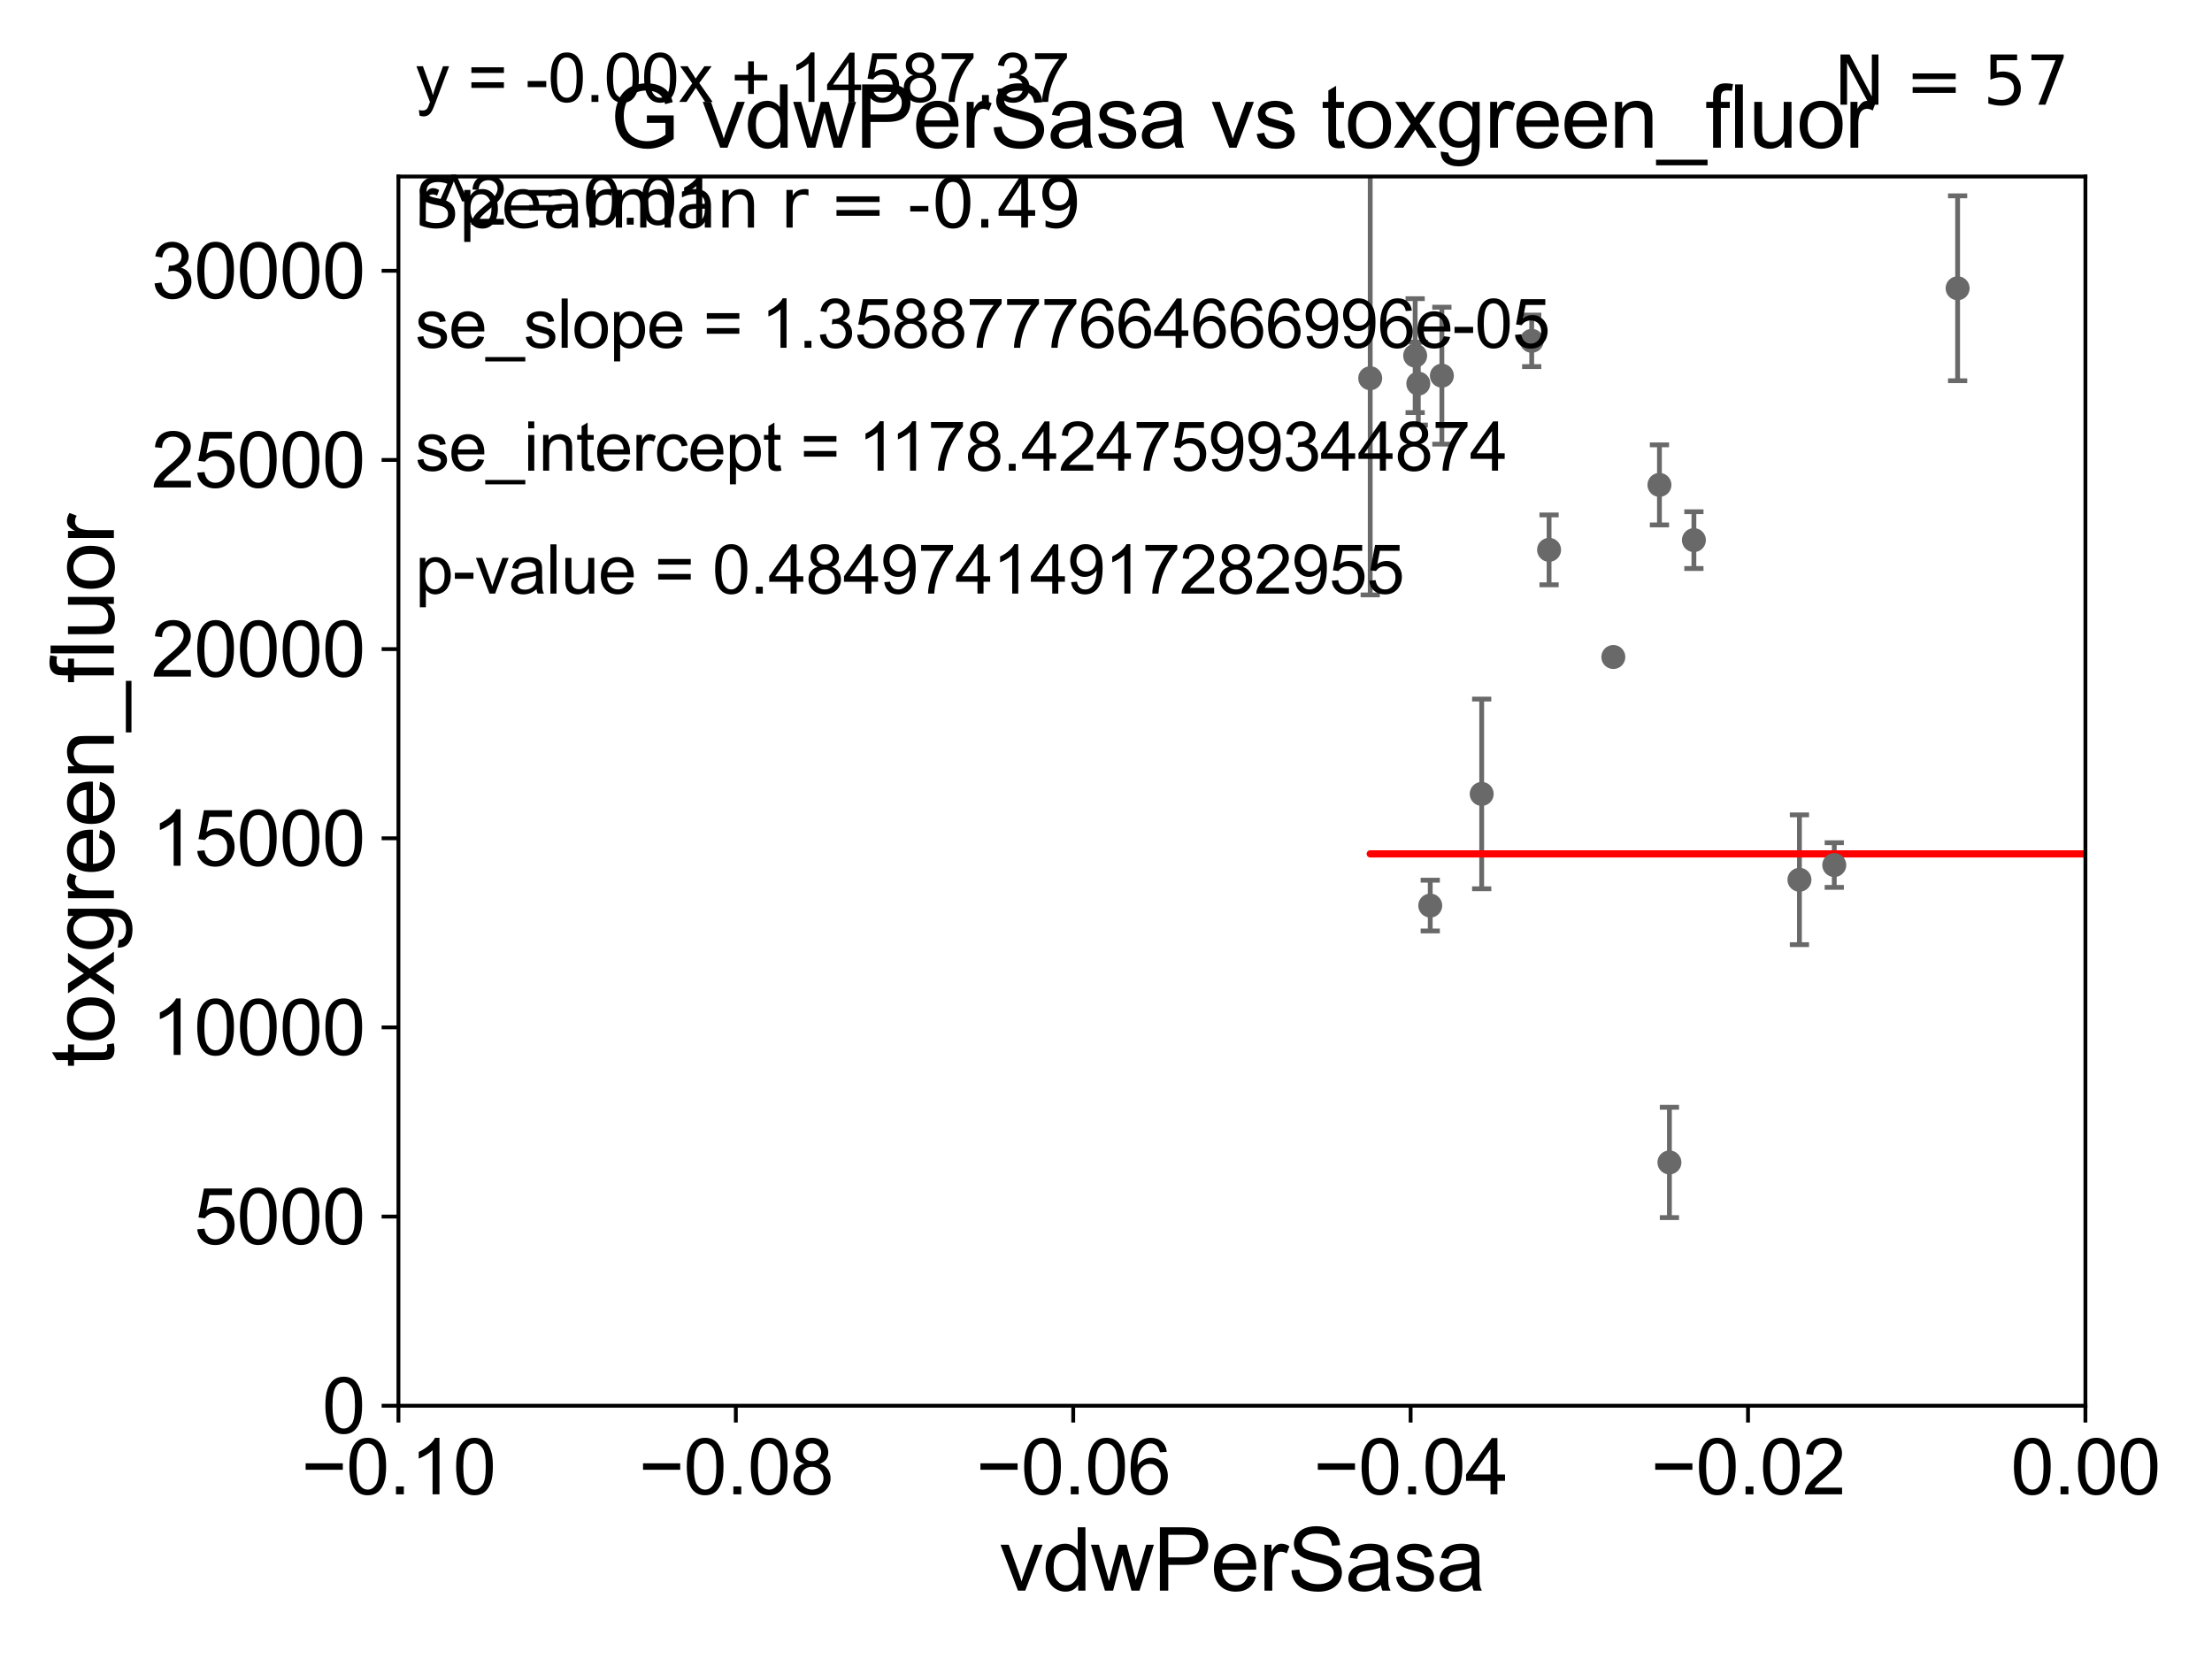 <?xml version="1.0" encoding="utf-8" standalone="no"?>
<!DOCTYPE svg PUBLIC "-//W3C//DTD SVG 1.1//EN"
  "http://www.w3.org/Graphics/SVG/1.1/DTD/svg11.dtd">
<svg xmlns:xlink="http://www.w3.org/1999/xlink" width="460.8pt" height="345.6pt" viewBox="0 0 460.8 345.6" xmlns="http://www.w3.org/2000/svg" version="1.1">
 <defs>
  <style type="text/css">*{stroke-linejoin: round; stroke-linecap: butt}</style>
 </defs>
 <g id="figure_1">
  <g id="patch_1">
   <path d="M 0 345.6 
L 460.8 345.6 
L 460.8 0 
L 0 0 
z
" style="fill: #ffffff"/>
  </g>
  <g id="axes_1">
   <g id="patch_2">
    <path d="M 83 292.84 
L 434.43 292.84 
L 434.43 36.775 
L 83 36.775 
z
" style="fill: #ffffff"/>
   </g>
   <g id="PathCollection_1">
    <defs>
     <path id="m526b7069db" d="M 0 1.118 
C 0.297 1.118 0.581 1 0.791 0.791 
C 1 0.581 1.118 0.297 1.118 0 
C 1.118 -0.297 1 -0.581 0.791 -0.791 
C 0.581 -1 0.297 -1.118 0 -1.118 
C -0.297 -1.118 -0.581 -1 -0.791 -0.791 
C -1 -0.581 -1.118 -0.297 -1.118 0 
C -1.118 0.297 -1 0.581 -0.791 0.791 
C -0.581 1 -0.297 1.118 0 1.118 
z
" style="stroke: #696969"/>
    </defs>
    <g clip-path="url(#pb371ad9561)">
     <use xlink:href="#m526b7069db" x="2329.858" y="121.509" style="fill: #696969; stroke: #696969"/>
     <use xlink:href="#m526b7069db" x="612.089" y="255.698" style="fill: #696969; stroke: #696969"/>
     <use xlink:href="#m526b7069db" x="6038.574" y="244.277" style="fill: #696969; stroke: #696969"/>
     <use xlink:href="#m526b7069db" x="2265.416" y="259.913" style="fill: #696969; stroke: #696969"/>
     <use xlink:href="#m526b7069db" x="5642.587" y="248.062" style="fill: #696969; stroke: #696969"/>
     <use xlink:href="#m526b7069db" x="322.701" y="114.543" style="fill: #696969; stroke: #696969"/>
     <use xlink:href="#m526b7069db" x="627.229" y="263.244" style="fill: #696969; stroke: #696969"/>
     <use xlink:href="#m526b7069db" x="7914.967" y="255.603" style="fill: #696969; stroke: #696969"/>
     <use xlink:href="#m526b7069db" x="382.113" y="180.204" style="fill: #696969; stroke: #696969"/>
     <use xlink:href="#m526b7069db" x="33178.6" y="181.829" style="fill: #696969; stroke: #696969"/>
     <use xlink:href="#m526b7069db" x="33178.6" y="128.396" style="fill: #696969; stroke: #696969"/>
     <use xlink:href="#m526b7069db" x="536.375" y="125.604" style="fill: #696969; stroke: #696969"/>
     <use xlink:href="#m526b7069db" x="347.772" y="242.157" style="fill: #696969; stroke: #696969"/>
     <use xlink:href="#m526b7069db" x="940.805" y="265.53" style="fill: #696969; stroke: #696969"/>
     <use xlink:href="#m526b7069db" x="33178.6" y="265.324" style="fill: #696969; stroke: #696969"/>
     <use xlink:href="#m526b7069db" x="33178.6" y="238.059" style="fill: #696969; stroke: #696969"/>
     <use xlink:href="#m526b7069db" x="1001.867" y="238" style="fill: #696969; stroke: #696969"/>
     <use xlink:href="#m526b7069db" x="834.466" y="224.022" style="fill: #696969; stroke: #696969"/>
     <use xlink:href="#m526b7069db" x="33178.6" y="224.022" style="fill: #696969; stroke: #696969"/>
     <use xlink:href="#m526b7069db" x="33178.6" y="237.281" style="fill: #696969; stroke: #696969"/>
     <use xlink:href="#m526b7069db" x="11100.716" y="234.659" style="fill: #696969; stroke: #696969"/>
     <use xlink:href="#m526b7069db" x="12907.54" y="262.332" style="fill: #696969; stroke: #696969"/>
     <use xlink:href="#m526b7069db" x="2879.528" y="246.141" style="fill: #696969; stroke: #696969"/>
     <use xlink:href="#m526b7069db" x="645.529" y="226.114" style="fill: #696969; stroke: #696969"/>
     <use xlink:href="#m526b7069db" x="609.151" y="247.285" style="fill: #696969; stroke: #696969"/>
     <use xlink:href="#m526b7069db" x="798.76" y="232.681" style="fill: #696969; stroke: #696969"/>
     <use xlink:href="#m526b7069db" x="33178.6" y="232.681" style="fill: #696969; stroke: #696969"/>
     <use xlink:href="#m526b7069db" x="33178.6" y="248.27" style="fill: #696969; stroke: #696969"/>
     <use xlink:href="#m526b7069db" x="547.065" y="248.27" style="fill: #696969; stroke: #696969"/>
     <use xlink:href="#m526b7069db" x="295.459" y="79.913" style="fill: #696969; stroke: #696969"/>
     <use xlink:href="#m526b7069db" x="1430.23" y="98.854" style="fill: #696969; stroke: #696969"/>
     <use xlink:href="#m526b7069db" x="407.808" y="60.054" style="fill: #696969; stroke: #696969"/>
     <use xlink:href="#m526b7069db" x="484.907" y="107.477" style="fill: #696969; stroke: #696969"/>
     <use xlink:href="#m526b7069db" x="33178.6" y="107.51" style="fill: #696969; stroke: #696969"/>
     <use xlink:href="#m526b7069db" x="33178.6" y="134.683" style="fill: #696969; stroke: #696969"/>
     <use xlink:href="#m526b7069db" x="886.098" y="134.669" style="fill: #696969; stroke: #696969"/>
     <use xlink:href="#m526b7069db" x="374.857" y="183.272" style="fill: #696969; stroke: #696969"/>
     <use xlink:href="#m526b7069db" x="345.693" y="101.009" style="fill: #696969; stroke: #696969"/>
     <use xlink:href="#m526b7069db" x="20599.286" y="134.265" style="fill: #696969; stroke: #696969"/>
     <use xlink:href="#m526b7069db" x="297.947" y="188.648" style="fill: #696969; stroke: #696969"/>
     <use xlink:href="#m526b7069db" x="3204.58" y="84.686" style="fill: #696969; stroke: #696969"/>
     <use xlink:href="#m526b7069db" x="1905.871" y="109.389" style="fill: #696969; stroke: #696969"/>
     <use xlink:href="#m526b7069db" x="300.369" y="78.259" style="fill: #696969; stroke: #696969"/>
     <use xlink:href="#m526b7069db" x="336.087" y="136.865" style="fill: #696969; stroke: #696969"/>
     <use xlink:href="#m526b7069db" x="319.086" y="71.003" style="fill: #696969; stroke: #696969"/>
     <use xlink:href="#m526b7069db" x="33178.6" y="85.712" style="fill: #696969; stroke: #696969"/>
     <use xlink:href="#m526b7069db" x="33178.6" y="128.488" style="fill: #696969; stroke: #696969"/>
     <use xlink:href="#m526b7069db" x="9012.453" y="128.779" style="fill: #696969; stroke: #696969"/>
     <use xlink:href="#m526b7069db" x="352.871" y="112.516" style="fill: #696969; stroke: #696969"/>
     <use xlink:href="#m526b7069db" x="294.805" y="74.086" style="fill: #696969; stroke: #696969"/>
     <use xlink:href="#m526b7069db" x="285.441" y="78.794" style="fill: #696969; stroke: #696969"/>
     <use xlink:href="#m526b7069db" x="459.136" y="86.698" style="fill: #696969; stroke: #696969"/>
     <use xlink:href="#m526b7069db" x="308.665" y="165.387" style="fill: #696969; stroke: #696969"/>
     <use xlink:href="#m526b7069db" x="8713.361" y="158.076" style="fill: #696969; stroke: #696969"/>
     <use xlink:href="#m526b7069db" x="2432.681" y="228.989" style="fill: #696969; stroke: #696969"/>
     <use xlink:href="#m526b7069db" x="685.912" y="142.84" style="fill: #696969; stroke: #696969"/>
     <use xlink:href="#m526b7069db" x="17702.977" y="147.554" style="fill: #696969; stroke: #696969"/>
     <use xlink:href="#m526b7069db" x="584.205" y="160.788" style="fill: #696969; stroke: #696969"/>
     <use xlink:href="#m526b7069db" x="33178.6" y="160.788" style="fill: #696969; stroke: #696969"/>
    </g>
   </g>
   <g id="matplotlib.axis_1">
    <g id="xtick_1">
     <g id="line2d_1">
      <defs>
       <path id="m6aed2cf453" d="M 0 0 
L 0 3.5 
" style="stroke: #000000; stroke-width: 0.8"/>
      </defs>
      <g>
       <use xlink:href="#m6aed2cf453" x="83" y="292.84" style="stroke: #000000; stroke-width: 0.8"/>
      </g>
     </g>
     <g id="text_1">
      <!-- −0.10 -->
      <g transform="translate(62.759 311.293)scale(0.16 -0.16)">
       <defs>
        <path id="ArialMT-2212" d="M 3381 1997 
L 356 1997 
L 356 2522 
L 3381 2522 
L 3381 1997 
z
" transform="scale(0.016)"/>
        <path id="ArialMT-30" d="M 266 2259 
Q 266 3072 433 3567 
Q 600 4063 929 4331 
Q 1259 4600 1759 4600 
Q 2128 4600 2406 4451 
Q 2684 4303 2865 4023 
Q 3047 3744 3150 3342 
Q 3253 2941 3253 2259 
Q 3253 1453 3087 958 
Q 2922 463 2592 192 
Q 2263 -78 1759 -78 
Q 1097 -78 719 397 
Q 266 969 266 2259 
z
M 844 2259 
Q 844 1131 1108 757 
Q 1372 384 1759 384 
Q 2147 384 2411 759 
Q 2675 1134 2675 2259 
Q 2675 3391 2411 3762 
Q 2147 4134 1753 4134 
Q 1366 4134 1134 3806 
Q 844 3388 844 2259 
z
" transform="scale(0.016)"/>
        <path id="ArialMT-2e" d="M 581 0 
L 581 641 
L 1222 641 
L 1222 0 
L 581 0 
z
" transform="scale(0.016)"/>
        <path id="ArialMT-31" d="M 2384 0 
L 1822 0 
L 1822 3584 
Q 1619 3391 1289 3197 
Q 959 3003 697 2906 
L 697 3450 
Q 1169 3672 1522 3987 
Q 1875 4303 2022 4600 
L 2384 4600 
L 2384 0 
z
" transform="scale(0.016)"/>
       </defs>
       <use xlink:href="#ArialMT-2212"/>
       <use xlink:href="#ArialMT-30" x="58.398"/>
       <use xlink:href="#ArialMT-2e" x="114.014"/>
       <use xlink:href="#ArialMT-31" x="141.797"/>
       <use xlink:href="#ArialMT-30" x="197.412"/>
      </g>
     </g>
    </g>
    <g id="xtick_2">
     <g id="line2d_2">
      <g>
       <use xlink:href="#m6aed2cf453" x="153.286" y="292.84" style="stroke: #000000; stroke-width: 0.8"/>
      </g>
     </g>
     <g id="text_2">
      <!-- −0.08 -->
      <g transform="translate(133.045 311.293)scale(0.16 -0.16)">
       <defs>
        <path id="ArialMT-38" d="M 1131 2484 
Q 781 2613 612 2850 
Q 444 3088 444 3419 
Q 444 3919 803 4259 
Q 1163 4600 1759 4600 
Q 2359 4600 2725 4251 
Q 3091 3903 3091 3403 
Q 3091 3084 2923 2848 
Q 2756 2613 2416 2484 
Q 2838 2347 3058 2040 
Q 3278 1734 3278 1309 
Q 3278 722 2862 322 
Q 2447 -78 1769 -78 
Q 1091 -78 675 323 
Q 259 725 259 1325 
Q 259 1772 486 2073 
Q 713 2375 1131 2484 
z
M 1019 3438 
Q 1019 3113 1228 2906 
Q 1438 2700 1772 2700 
Q 2097 2700 2305 2904 
Q 2513 3109 2513 3406 
Q 2513 3716 2298 3927 
Q 2084 4138 1766 4138 
Q 1444 4138 1231 3931 
Q 1019 3725 1019 3438 
z
M 838 1322 
Q 838 1081 952 856 
Q 1066 631 1291 507 
Q 1516 384 1775 384 
Q 2178 384 2440 643 
Q 2703 903 2703 1303 
Q 2703 1709 2433 1975 
Q 2163 2241 1756 2241 
Q 1359 2241 1098 1978 
Q 838 1716 838 1322 
z
" transform="scale(0.016)"/>
       </defs>
       <use xlink:href="#ArialMT-2212"/>
       <use xlink:href="#ArialMT-30" x="58.398"/>
       <use xlink:href="#ArialMT-2e" x="114.014"/>
       <use xlink:href="#ArialMT-30" x="141.797"/>
       <use xlink:href="#ArialMT-38" x="197.412"/>
      </g>
     </g>
    </g>
    <g id="xtick_3">
     <g id="line2d_3">
      <g>
       <use xlink:href="#m6aed2cf453" x="223.572" y="292.84" style="stroke: #000000; stroke-width: 0.8"/>
      </g>
     </g>
     <g id="text_3">
      <!-- −0.06 -->
      <g transform="translate(203.331 311.293)scale(0.16 -0.16)">
       <defs>
        <path id="ArialMT-36" d="M 3184 3459 
L 2625 3416 
Q 2550 3747 2413 3897 
Q 2184 4138 1850 4138 
Q 1581 4138 1378 3988 
Q 1113 3794 959 3422 
Q 806 3050 800 2363 
Q 1003 2672 1297 2822 
Q 1591 2972 1913 2972 
Q 2475 2972 2870 2558 
Q 3266 2144 3266 1488 
Q 3266 1056 3080 686 
Q 2894 316 2569 119 
Q 2244 -78 1831 -78 
Q 1128 -78 684 439 
Q 241 956 241 2144 
Q 241 3472 731 4075 
Q 1159 4600 1884 4600 
Q 2425 4600 2770 4297 
Q 3116 3994 3184 3459 
z
M 888 1484 
Q 888 1194 1011 928 
Q 1134 663 1356 523 
Q 1578 384 1822 384 
Q 2178 384 2434 671 
Q 2691 959 2691 1453 
Q 2691 1928 2437 2201 
Q 2184 2475 1800 2475 
Q 1419 2475 1153 2201 
Q 888 1928 888 1484 
z
" transform="scale(0.016)"/>
       </defs>
       <use xlink:href="#ArialMT-2212"/>
       <use xlink:href="#ArialMT-30" x="58.398"/>
       <use xlink:href="#ArialMT-2e" x="114.014"/>
       <use xlink:href="#ArialMT-30" x="141.797"/>
       <use xlink:href="#ArialMT-36" x="197.412"/>
      </g>
     </g>
    </g>
    <g id="xtick_4">
     <g id="line2d_4">
      <g>
       <use xlink:href="#m6aed2cf453" x="293.858" y="292.84" style="stroke: #000000; stroke-width: 0.8"/>
      </g>
     </g>
     <g id="text_4">
      <!-- −0.04 -->
      <g transform="translate(273.617 311.293)scale(0.16 -0.16)">
       <defs>
        <path id="ArialMT-34" d="M 2069 0 
L 2069 1097 
L 81 1097 
L 81 1613 
L 2172 4581 
L 2631 4581 
L 2631 1613 
L 3250 1613 
L 3250 1097 
L 2631 1097 
L 2631 0 
L 2069 0 
z
M 2069 1613 
L 2069 3678 
L 634 1613 
L 2069 1613 
z
" transform="scale(0.016)"/>
       </defs>
       <use xlink:href="#ArialMT-2212"/>
       <use xlink:href="#ArialMT-30" x="58.398"/>
       <use xlink:href="#ArialMT-2e" x="114.014"/>
       <use xlink:href="#ArialMT-30" x="141.797"/>
       <use xlink:href="#ArialMT-34" x="197.412"/>
      </g>
     </g>
    </g>
    <g id="xtick_5">
     <g id="line2d_5">
      <g>
       <use xlink:href="#m6aed2cf453" x="364.144" y="292.84" style="stroke: #000000; stroke-width: 0.8"/>
      </g>
     </g>
     <g id="text_5">
      <!-- −0.02 -->
      <g transform="translate(343.903 311.293)scale(0.16 -0.16)">
       <defs>
        <path id="ArialMT-32" d="M 3222 541 
L 3222 0 
L 194 0 
Q 188 203 259 391 
Q 375 700 629 1000 
Q 884 1300 1366 1694 
Q 2113 2306 2375 2664 
Q 2638 3022 2638 3341 
Q 2638 3675 2398 3904 
Q 2159 4134 1775 4134 
Q 1369 4134 1125 3890 
Q 881 3647 878 3216 
L 300 3275 
Q 359 3922 746 4261 
Q 1134 4600 1788 4600 
Q 2447 4600 2831 4234 
Q 3216 3869 3216 3328 
Q 3216 3053 3103 2787 
Q 2991 2522 2730 2228 
Q 2469 1934 1863 1422 
Q 1356 997 1212 845 
Q 1069 694 975 541 
L 3222 541 
z
" transform="scale(0.016)"/>
       </defs>
       <use xlink:href="#ArialMT-2212"/>
       <use xlink:href="#ArialMT-30" x="58.398"/>
       <use xlink:href="#ArialMT-2e" x="114.014"/>
       <use xlink:href="#ArialMT-30" x="141.797"/>
       <use xlink:href="#ArialMT-32" x="197.412"/>
      </g>
     </g>
    </g>
    <g id="xtick_6">
     <g id="line2d_6">
      <g>
       <use xlink:href="#m6aed2cf453" x="434.43" y="292.84" style="stroke: #000000; stroke-width: 0.8"/>
      </g>
     </g>
     <g id="text_6">
      <!-- 0.00 -->
      <g transform="translate(418.861 311.293)scale(0.16 -0.16)">
       <use xlink:href="#ArialMT-30"/>
       <use xlink:href="#ArialMT-2e" x="55.615"/>
       <use xlink:href="#ArialMT-30" x="83.398"/>
       <use xlink:href="#ArialMT-30" x="139.014"/>
      </g>
     </g>
    </g>
    <g id="text_7">
     <!-- vdwPerSasa -->
     <g transform="translate(208.193 331.357)scale(0.18 -0.18)">
      <defs>
       <path id="ArialMT-76" d="M 1344 0 
L 81 3319 
L 675 3319 
L 1388 1331 
Q 1503 1009 1600 663 
Q 1675 925 1809 1294 
L 2547 3319 
L 3125 3319 
L 1869 0 
L 1344 0 
z
" transform="scale(0.016)"/>
       <path id="ArialMT-64" d="M 2575 0 
L 2575 419 
Q 2259 -75 1647 -75 
Q 1250 -75 917 144 
Q 584 363 401 755 
Q 219 1147 219 1656 
Q 219 2153 384 2558 
Q 550 2963 881 3178 
Q 1213 3394 1622 3394 
Q 1922 3394 2156 3267 
Q 2391 3141 2538 2938 
L 2538 4581 
L 3097 4581 
L 3097 0 
L 2575 0 
z
M 797 1656 
Q 797 1019 1065 703 
Q 1334 388 1700 388 
Q 2069 388 2326 689 
Q 2584 991 2584 1609 
Q 2584 2291 2321 2609 
Q 2059 2928 1675 2928 
Q 1300 2928 1048 2622 
Q 797 2316 797 1656 
z
" transform="scale(0.016)"/>
       <path id="ArialMT-77" d="M 1034 0 
L 19 3319 
L 600 3319 
L 1128 1403 
L 1325 691 
Q 1338 744 1497 1375 
L 2025 3319 
L 2603 3319 
L 3100 1394 
L 3266 759 
L 3456 1400 
L 4025 3319 
L 4572 3319 
L 3534 0 
L 2950 0 
L 2422 1988 
L 2294 2553 
L 1622 0 
L 1034 0 
z
" transform="scale(0.016)"/>
       <path id="ArialMT-50" d="M 494 0 
L 494 4581 
L 2222 4581 
Q 2678 4581 2919 4538 
Q 3256 4481 3484 4323 
Q 3713 4166 3852 3881 
Q 3991 3597 3991 3256 
Q 3991 2672 3619 2267 
Q 3247 1863 2275 1863 
L 1100 1863 
L 1100 0 
L 494 0 
z
M 1100 2403 
L 2284 2403 
Q 2872 2403 3119 2622 
Q 3366 2841 3366 3238 
Q 3366 3525 3220 3729 
Q 3075 3934 2838 4000 
Q 2684 4041 2272 4041 
L 1100 4041 
L 1100 2403 
z
" transform="scale(0.016)"/>
       <path id="ArialMT-65" d="M 2694 1069 
L 3275 997 
Q 3138 488 2766 206 
Q 2394 -75 1816 -75 
Q 1088 -75 661 373 
Q 234 822 234 1631 
Q 234 2469 665 2931 
Q 1097 3394 1784 3394 
Q 2450 3394 2872 2941 
Q 3294 2488 3294 1666 
Q 3294 1616 3291 1516 
L 816 1516 
Q 847 969 1125 678 
Q 1403 388 1819 388 
Q 2128 388 2347 550 
Q 2566 713 2694 1069 
z
M 847 1978 
L 2700 1978 
Q 2663 2397 2488 2606 
Q 2219 2931 1791 2931 
Q 1403 2931 1139 2672 
Q 875 2413 847 1978 
z
" transform="scale(0.016)"/>
       <path id="ArialMT-72" d="M 416 0 
L 416 3319 
L 922 3319 
L 922 2816 
Q 1116 3169 1280 3281 
Q 1444 3394 1641 3394 
Q 1925 3394 2219 3213 
L 2025 2691 
Q 1819 2813 1613 2813 
Q 1428 2813 1281 2702 
Q 1134 2591 1072 2394 
Q 978 2094 978 1738 
L 978 0 
L 416 0 
z
" transform="scale(0.016)"/>
       <path id="ArialMT-53" d="M 288 1472 
L 859 1522 
Q 900 1178 1048 958 
Q 1197 738 1509 602 
Q 1822 466 2213 466 
Q 2559 466 2825 569 
Q 3091 672 3220 851 
Q 3350 1031 3350 1244 
Q 3350 1459 3225 1620 
Q 3100 1781 2813 1891 
Q 2628 1963 1997 2114 
Q 1366 2266 1113 2400 
Q 784 2572 623 2826 
Q 463 3081 463 3397 
Q 463 3744 659 4045 
Q 856 4347 1234 4503 
Q 1613 4659 2075 4659 
Q 2584 4659 2973 4495 
Q 3363 4331 3572 4012 
Q 3781 3694 3797 3291 
L 3216 3247 
Q 3169 3681 2898 3903 
Q 2628 4125 2100 4125 
Q 1550 4125 1298 3923 
Q 1047 3722 1047 3438 
Q 1047 3191 1225 3031 
Q 1400 2872 2139 2705 
Q 2878 2538 3153 2413 
Q 3553 2228 3743 1945 
Q 3934 1663 3934 1294 
Q 3934 928 3725 604 
Q 3516 281 3123 101 
Q 2731 -78 2241 -78 
Q 1619 -78 1198 103 
Q 778 284 539 648 
Q 300 1013 288 1472 
z
" transform="scale(0.016)"/>
       <path id="ArialMT-61" d="M 2588 409 
Q 2275 144 1986 34 
Q 1697 -75 1366 -75 
Q 819 -75 525 192 
Q 231 459 231 875 
Q 231 1119 342 1320 
Q 453 1522 633 1644 
Q 813 1766 1038 1828 
Q 1203 1872 1538 1913 
Q 2219 1994 2541 2106 
Q 2544 2222 2544 2253 
Q 2544 2597 2384 2738 
Q 2169 2928 1744 2928 
Q 1347 2928 1158 2789 
Q 969 2650 878 2297 
L 328 2372 
Q 403 2725 575 2942 
Q 747 3159 1072 3276 
Q 1397 3394 1825 3394 
Q 2250 3394 2515 3294 
Q 2781 3194 2906 3042 
Q 3031 2891 3081 2659 
Q 3109 2516 3109 2141 
L 3109 1391 
Q 3109 606 3145 398 
Q 3181 191 3288 0 
L 2700 0 
Q 2613 175 2588 409 
z
M 2541 1666 
Q 2234 1541 1622 1453 
Q 1275 1403 1131 1340 
Q 988 1278 909 1158 
Q 831 1038 831 891 
Q 831 666 1001 516 
Q 1172 366 1500 366 
Q 1825 366 2078 508 
Q 2331 650 2450 897 
Q 2541 1088 2541 1459 
L 2541 1666 
z
" transform="scale(0.016)"/>
       <path id="ArialMT-73" d="M 197 991 
L 753 1078 
Q 800 744 1014 566 
Q 1228 388 1613 388 
Q 2000 388 2187 545 
Q 2375 703 2375 916 
Q 2375 1106 2209 1216 
Q 2094 1291 1634 1406 
Q 1016 1563 777 1677 
Q 538 1791 414 1992 
Q 291 2194 291 2438 
Q 291 2659 392 2848 
Q 494 3038 669 3163 
Q 800 3259 1026 3326 
Q 1253 3394 1513 3394 
Q 1903 3394 2198 3281 
Q 2494 3169 2634 2976 
Q 2775 2784 2828 2463 
L 2278 2388 
Q 2241 2644 2061 2787 
Q 1881 2931 1553 2931 
Q 1166 2931 1000 2803 
Q 834 2675 834 2503 
Q 834 2394 903 2306 
Q 972 2216 1119 2156 
Q 1203 2125 1616 2013 
Q 2213 1853 2448 1751 
Q 2684 1650 2818 1456 
Q 2953 1263 2953 975 
Q 2953 694 2789 445 
Q 2625 197 2315 61 
Q 2006 -75 1616 -75 
Q 969 -75 630 194 
Q 291 463 197 991 
z
" transform="scale(0.016)"/>
      </defs>
      <use xlink:href="#ArialMT-76"/>
      <use xlink:href="#ArialMT-64" x="50"/>
      <use xlink:href="#ArialMT-77" x="105.615"/>
      <use xlink:href="#ArialMT-50" x="177.832"/>
      <use xlink:href="#ArialMT-65" x="244.531"/>
      <use xlink:href="#ArialMT-72" x="300.146"/>
      <use xlink:href="#ArialMT-53" x="333.447"/>
      <use xlink:href="#ArialMT-61" x="400.146"/>
      <use xlink:href="#ArialMT-73" x="455.762"/>
      <use xlink:href="#ArialMT-61" x="505.762"/>
     </g>
    </g>
   </g>
   <g id="matplotlib.axis_2">
    <g id="ytick_1">
     <g id="line2d_7">
      <defs>
       <path id="m739b160d5e" d="M 0 0 
L -3.5 0 
" style="stroke: #000000; stroke-width: 0.8"/>
      </defs>
      <g>
       <use xlink:href="#m739b160d5e" x="83" y="292.84" style="stroke: #000000; stroke-width: 0.8"/>
      </g>
     </g>
     <g id="text_8">
      <!-- 0 -->
      <g transform="translate(67.103 298.566)scale(0.16 -0.16)">
       <use xlink:href="#ArialMT-30"/>
      </g>
     </g>
    </g>
    <g id="ytick_2">
     <g id="line2d_8">
      <g>
       <use xlink:href="#m739b160d5e" x="83" y="253.435" style="stroke: #000000; stroke-width: 0.8"/>
      </g>
     </g>
     <g id="text_9">
      <!-- 5000 -->
      <g transform="translate(40.41 259.162)scale(0.16 -0.16)">
       <defs>
        <path id="ArialMT-35" d="M 266 1200 
L 856 1250 
Q 922 819 1161 601 
Q 1400 384 1738 384 
Q 2144 384 2425 690 
Q 2706 997 2706 1503 
Q 2706 1984 2436 2262 
Q 2166 2541 1728 2541 
Q 1456 2541 1237 2417 
Q 1019 2294 894 2097 
L 366 2166 
L 809 4519 
L 3088 4519 
L 3088 3981 
L 1259 3981 
L 1013 2750 
Q 1425 3038 1878 3038 
Q 2478 3038 2890 2622 
Q 3303 2206 3303 1553 
Q 3303 931 2941 478 
Q 2500 -78 1738 -78 
Q 1113 -78 717 272 
Q 322 622 266 1200 
z
" transform="scale(0.016)"/>
       </defs>
       <use xlink:href="#ArialMT-35"/>
       <use xlink:href="#ArialMT-30" x="55.615"/>
       <use xlink:href="#ArialMT-30" x="111.23"/>
       <use xlink:href="#ArialMT-30" x="166.846"/>
      </g>
     </g>
    </g>
    <g id="ytick_3">
     <g id="line2d_9">
      <g>
       <use xlink:href="#m739b160d5e" x="83" y="214.031" style="stroke: #000000; stroke-width: 0.8"/>
      </g>
     </g>
     <g id="text_10">
      <!-- 10000 -->
      <g transform="translate(31.512 219.757)scale(0.16 -0.16)">
       <use xlink:href="#ArialMT-31"/>
       <use xlink:href="#ArialMT-30" x="55.615"/>
       <use xlink:href="#ArialMT-30" x="111.23"/>
       <use xlink:href="#ArialMT-30" x="166.846"/>
       <use xlink:href="#ArialMT-30" x="222.461"/>
      </g>
     </g>
    </g>
    <g id="ytick_4">
     <g id="line2d_10">
      <g>
       <use xlink:href="#m739b160d5e" x="83" y="174.626" style="stroke: #000000; stroke-width: 0.8"/>
      </g>
     </g>
     <g id="text_11">
      <!-- 15000 -->
      <g transform="translate(31.512 180.352)scale(0.16 -0.16)">
       <use xlink:href="#ArialMT-31"/>
       <use xlink:href="#ArialMT-35" x="55.615"/>
       <use xlink:href="#ArialMT-30" x="111.23"/>
       <use xlink:href="#ArialMT-30" x="166.846"/>
       <use xlink:href="#ArialMT-30" x="222.461"/>
      </g>
     </g>
    </g>
    <g id="ytick_5">
     <g id="line2d_11">
      <g>
       <use xlink:href="#m739b160d5e" x="83" y="135.221" style="stroke: #000000; stroke-width: 0.8"/>
      </g>
     </g>
     <g id="text_12">
      <!-- 20000 -->
      <g transform="translate(31.512 140.948)scale(0.16 -0.16)">
       <use xlink:href="#ArialMT-32"/>
       <use xlink:href="#ArialMT-30" x="55.615"/>
       <use xlink:href="#ArialMT-30" x="111.23"/>
       <use xlink:href="#ArialMT-30" x="166.846"/>
       <use xlink:href="#ArialMT-30" x="222.461"/>
      </g>
     </g>
    </g>
    <g id="ytick_6">
     <g id="line2d_12">
      <g>
       <use xlink:href="#m739b160d5e" x="83" y="95.817" style="stroke: #000000; stroke-width: 0.8"/>
      </g>
     </g>
     <g id="text_13">
      <!-- 25000 -->
      <g transform="translate(31.512 101.543)scale(0.16 -0.16)">
       <use xlink:href="#ArialMT-32"/>
       <use xlink:href="#ArialMT-35" x="55.615"/>
       <use xlink:href="#ArialMT-30" x="111.23"/>
       <use xlink:href="#ArialMT-30" x="166.846"/>
       <use xlink:href="#ArialMT-30" x="222.461"/>
      </g>
     </g>
    </g>
    <g id="ytick_7">
     <g id="line2d_13">
      <g>
       <use xlink:href="#m739b160d5e" x="83" y="56.412" style="stroke: #000000; stroke-width: 0.8"/>
      </g>
     </g>
     <g id="text_14">
      <!-- 30000 -->
      <g transform="translate(31.512 62.138)scale(0.16 -0.16)">
       <defs>
        <path id="ArialMT-33" d="M 269 1209 
L 831 1284 
Q 928 806 1161 595 
Q 1394 384 1728 384 
Q 2125 384 2398 659 
Q 2672 934 2672 1341 
Q 2672 1728 2419 1979 
Q 2166 2231 1775 2231 
Q 1616 2231 1378 2169 
L 1441 2663 
Q 1497 2656 1531 2656 
Q 1891 2656 2178 2843 
Q 2466 3031 2466 3422 
Q 2466 3731 2256 3934 
Q 2047 4138 1716 4138 
Q 1388 4138 1169 3931 
Q 950 3725 888 3313 
L 325 3413 
Q 428 3978 793 4289 
Q 1159 4600 1703 4600 
Q 2078 4600 2393 4439 
Q 2709 4278 2876 4000 
Q 3044 3722 3044 3409 
Q 3044 3113 2884 2869 
Q 2725 2625 2413 2481 
Q 2819 2388 3044 2092 
Q 3269 1797 3269 1353 
Q 3269 753 2831 336 
Q 2394 -81 1725 -81 
Q 1122 -81 723 278 
Q 325 638 269 1209 
z
" transform="scale(0.016)"/>
       </defs>
       <use xlink:href="#ArialMT-33"/>
       <use xlink:href="#ArialMT-30" x="55.615"/>
       <use xlink:href="#ArialMT-30" x="111.23"/>
       <use xlink:href="#ArialMT-30" x="166.846"/>
       <use xlink:href="#ArialMT-30" x="222.461"/>
      </g>
     </g>
    </g>
    <g id="text_15">
     <!-- toxgreen_fluor -->
     <g transform="translate(23.724 222.34)rotate(-90)scale(0.18 -0.18)">
      <defs>
       <path id="ArialMT-74" d="M 1650 503 
L 1731 6 
Q 1494 -44 1306 -44 
Q 1000 -44 831 53 
Q 663 150 594 308 
Q 525 466 525 972 
L 525 2881 
L 113 2881 
L 113 3319 
L 525 3319 
L 525 4141 
L 1084 4478 
L 1084 3319 
L 1650 3319 
L 1650 2881 
L 1084 2881 
L 1084 941 
Q 1084 700 1114 631 
Q 1144 563 1211 522 
Q 1278 481 1403 481 
Q 1497 481 1650 503 
z
" transform="scale(0.016)"/>
       <path id="ArialMT-6f" d="M 213 1659 
Q 213 2581 725 3025 
Q 1153 3394 1769 3394 
Q 2453 3394 2887 2945 
Q 3322 2497 3322 1706 
Q 3322 1066 3130 698 
Q 2938 331 2570 128 
Q 2203 -75 1769 -75 
Q 1072 -75 642 372 
Q 213 819 213 1659 
z
M 791 1659 
Q 791 1022 1069 705 
Q 1347 388 1769 388 
Q 2188 388 2466 706 
Q 2744 1025 2744 1678 
Q 2744 2294 2464 2611 
Q 2184 2928 1769 2928 
Q 1347 2928 1069 2612 
Q 791 2297 791 1659 
z
" transform="scale(0.016)"/>
       <path id="ArialMT-78" d="M 47 0 
L 1259 1725 
L 138 3319 
L 841 3319 
L 1350 2541 
Q 1494 2319 1581 2169 
Q 1719 2375 1834 2534 
L 2394 3319 
L 3066 3319 
L 1919 1756 
L 3153 0 
L 2463 0 
L 1781 1031 
L 1600 1309 
L 728 0 
L 47 0 
z
" transform="scale(0.016)"/>
       <path id="ArialMT-67" d="M 319 -275 
L 866 -356 
Q 900 -609 1056 -725 
Q 1266 -881 1628 -881 
Q 2019 -881 2231 -725 
Q 2444 -569 2519 -288 
Q 2563 -116 2559 434 
Q 2191 0 1641 0 
Q 956 0 581 494 
Q 206 988 206 1678 
Q 206 2153 378 2554 
Q 550 2956 876 3175 
Q 1203 3394 1644 3394 
Q 2231 3394 2613 2919 
L 2613 3319 
L 3131 3319 
L 3131 450 
Q 3131 -325 2973 -648 
Q 2816 -972 2473 -1159 
Q 2131 -1347 1631 -1347 
Q 1038 -1347 672 -1080 
Q 306 -813 319 -275 
z
M 784 1719 
Q 784 1066 1043 766 
Q 1303 466 1694 466 
Q 2081 466 2343 764 
Q 2606 1063 2606 1700 
Q 2606 2309 2336 2618 
Q 2066 2928 1684 2928 
Q 1309 2928 1046 2623 
Q 784 2319 784 1719 
z
" transform="scale(0.016)"/>
       <path id="ArialMT-6e" d="M 422 0 
L 422 3319 
L 928 3319 
L 928 2847 
Q 1294 3394 1984 3394 
Q 2284 3394 2536 3286 
Q 2788 3178 2913 3003 
Q 3038 2828 3088 2588 
Q 3119 2431 3119 2041 
L 3119 0 
L 2556 0 
L 2556 2019 
Q 2556 2363 2490 2533 
Q 2425 2703 2258 2804 
Q 2091 2906 1866 2906 
Q 1506 2906 1245 2678 
Q 984 2450 984 1813 
L 984 0 
L 422 0 
z
" transform="scale(0.016)"/>
       <path id="ArialMT-5f" d="M -97 -1272 
L -97 -866 
L 3631 -866 
L 3631 -1272 
L -97 -1272 
z
" transform="scale(0.016)"/>
       <path id="ArialMT-66" d="M 556 0 
L 556 2881 
L 59 2881 
L 59 3319 
L 556 3319 
L 556 3672 
Q 556 4006 616 4169 
Q 697 4388 901 4523 
Q 1106 4659 1475 4659 
Q 1713 4659 2000 4603 
L 1916 4113 
Q 1741 4144 1584 4144 
Q 1328 4144 1222 4034 
Q 1116 3925 1116 3625 
L 1116 3319 
L 1763 3319 
L 1763 2881 
L 1116 2881 
L 1116 0 
L 556 0 
z
" transform="scale(0.016)"/>
       <path id="ArialMT-6c" d="M 409 0 
L 409 4581 
L 972 4581 
L 972 0 
L 409 0 
z
" transform="scale(0.016)"/>
       <path id="ArialMT-75" d="M 2597 0 
L 2597 488 
Q 2209 -75 1544 -75 
Q 1250 -75 995 37 
Q 741 150 617 320 
Q 494 491 444 738 
Q 409 903 409 1263 
L 409 3319 
L 972 3319 
L 972 1478 
Q 972 1038 1006 884 
Q 1059 663 1231 536 
Q 1403 409 1656 409 
Q 1909 409 2131 539 
Q 2353 669 2445 892 
Q 2538 1116 2538 1541 
L 2538 3319 
L 3100 3319 
L 3100 0 
L 2597 0 
z
" transform="scale(0.016)"/>
      </defs>
      <use xlink:href="#ArialMT-74"/>
      <use xlink:href="#ArialMT-6f" x="27.783"/>
      <use xlink:href="#ArialMT-78" x="83.398"/>
      <use xlink:href="#ArialMT-67" x="133.398"/>
      <use xlink:href="#ArialMT-72" x="189.014"/>
      <use xlink:href="#ArialMT-65" x="222.314"/>
      <use xlink:href="#ArialMT-65" x="277.93"/>
      <use xlink:href="#ArialMT-6e" x="333.545"/>
      <use xlink:href="#ArialMT-5f" x="389.16"/>
      <use xlink:href="#ArialMT-66" x="444.775"/>
      <use xlink:href="#ArialMT-6c" x="472.559"/>
      <use xlink:href="#ArialMT-75" x="494.775"/>
      <use xlink:href="#ArialMT-6f" x="550.391"/>
      <use xlink:href="#ArialMT-72" x="606.006"/>
     </g>
    </g>
   </g>
   <g id="LineCollection_1">
    <path clip-path="url(#pb371ad9561)" style="fill: none; stroke: #696969"/>
    <path clip-path="url(#pb371ad9561)" style="fill: none; stroke: #696969"/>
    <path clip-path="url(#pb371ad9561)" style="fill: none; stroke: #696969"/>
    <path clip-path="url(#pb371ad9561)" style="fill: none; stroke: #696969"/>
    <path clip-path="url(#pb371ad9561)" style="fill: none; stroke: #696969"/>
    <path d="M 322.701 121.822 
L 322.701 107.264 
" clip-path="url(#pb371ad9561)" style="fill: none; stroke: #696969"/>
    <path clip-path="url(#pb371ad9561)" style="fill: none; stroke: #696969"/>
    <path clip-path="url(#pb371ad9561)" style="fill: none; stroke: #696969"/>
    <path d="M 382.113 184.856 
L 382.113 175.551 
" clip-path="url(#pb371ad9561)" style="fill: none; stroke: #696969"/>
    <path clip-path="url(#pb371ad9561)" style="fill: none; stroke: #696969"/>
    <path clip-path="url(#pb371ad9561)" style="fill: none; stroke: #696969"/>
    <path d="M 347.772 253.647 
L 347.772 230.666 
" clip-path="url(#pb371ad9561)" style="fill: none; stroke: #696969"/>
    <path clip-path="url(#pb371ad9561)" style="fill: none; stroke: #696969"/>
    <path clip-path="url(#pb371ad9561)" style="fill: none; stroke: #696969"/>
    <path clip-path="url(#pb371ad9561)" style="fill: none; stroke: #696969"/>
    <path clip-path="url(#pb371ad9561)" style="fill: none; stroke: #696969"/>
    <path clip-path="url(#pb371ad9561)" style="fill: none; stroke: #696969"/>
    <path clip-path="url(#pb371ad9561)" style="fill: none; stroke: #696969"/>
    <path clip-path="url(#pb371ad9561)" style="fill: none; stroke: #696969"/>
    <path clip-path="url(#pb371ad9561)" style="fill: none; stroke: #696969"/>
    <path clip-path="url(#pb371ad9561)" style="fill: none; stroke: #696969"/>
    <path clip-path="url(#pb371ad9561)" style="fill: none; stroke: #696969"/>
    <path clip-path="url(#pb371ad9561)" style="fill: none; stroke: #696969"/>
    <path clip-path="url(#pb371ad9561)" style="fill: none; stroke: #696969"/>
    <path clip-path="url(#pb371ad9561)" style="fill: none; stroke: #696969"/>
    <path clip-path="url(#pb371ad9561)" style="fill: none; stroke: #696969"/>
    <path clip-path="url(#pb371ad9561)" style="fill: none; stroke: #696969"/>
    <path clip-path="url(#pb371ad9561)" style="fill: none; stroke: #696969"/>
    <path clip-path="url(#pb371ad9561)" style="fill: none; stroke: #696969"/>
    <path d="M 295.459 88.543 
L 295.459 71.283 
" clip-path="url(#pb371ad9561)" style="fill: none; stroke: #696969"/>
    <path clip-path="url(#pb371ad9561)" style="fill: none; stroke: #696969"/>
    <path d="M 407.808 79.311 
L 407.808 40.796 
" clip-path="url(#pb371ad9561)" style="fill: none; stroke: #696969"/>
    <path clip-path="url(#pb371ad9561)" style="fill: none; stroke: #696969"/>
    <path clip-path="url(#pb371ad9561)" style="fill: none; stroke: #696969"/>
    <path clip-path="url(#pb371ad9561)" style="fill: none; stroke: #696969"/>
    <path d="M 374.857 196.787 
L 374.857 169.756 
" clip-path="url(#pb371ad9561)" style="fill: none; stroke: #696969"/>
    <path d="M 345.693 109.352 
L 345.693 92.666 
" clip-path="url(#pb371ad9561)" style="fill: none; stroke: #696969"/>
    <path clip-path="url(#pb371ad9561)" style="fill: none; stroke: #696969"/>
    <path d="M 297.947 193.934 
L 297.947 183.362 
" clip-path="url(#pb371ad9561)" style="fill: none; stroke: #696969"/>
    <path clip-path="url(#pb371ad9561)" style="fill: none; stroke: #696969"/>
    <path clip-path="url(#pb371ad9561)" style="fill: none; stroke: #696969"/>
    <path d="M 300.369 92.522 
L 300.369 63.995 
" clip-path="url(#pb371ad9561)" style="fill: none; stroke: #696969"/>
    <path d="M 336.087 137.403 
L 336.087 136.327 
" clip-path="url(#pb371ad9561)" style="fill: none; stroke: #696969"/>
    <path d="M 319.086 76.37 
L 319.086 65.636 
" clip-path="url(#pb371ad9561)" style="fill: none; stroke: #696969"/>
    <path clip-path="url(#pb371ad9561)" style="fill: none; stroke: #696969"/>
    <path clip-path="url(#pb371ad9561)" style="fill: none; stroke: #696969"/>
    <path d="M 352.871 118.43 
L 352.871 106.603 
" clip-path="url(#pb371ad9561)" style="fill: none; stroke: #696969"/>
    <path d="M 294.805 85.949 
L 294.805 62.223 
" clip-path="url(#pb371ad9561)" style="fill: none; stroke: #696969"/>
    <path d="M 285.441 123.929 
L 285.441 33.658 
" clip-path="url(#pb371ad9561)" style="fill: none; stroke: #696969"/>
    <path d="M 459.136 90.541 
L 459.136 82.854 
" clip-path="url(#pb371ad9561)" style="fill: none; stroke: #696969"/>
    <path d="M 308.665 185.147 
L 308.665 145.627 
" clip-path="url(#pb371ad9561)" style="fill: none; stroke: #696969"/>
    <path clip-path="url(#pb371ad9561)" style="fill: none; stroke: #696969"/>
    <path clip-path="url(#pb371ad9561)" style="fill: none; stroke: #696969"/>
    <path clip-path="url(#pb371ad9561)" style="fill: none; stroke: #696969"/>
    <path clip-path="url(#pb371ad9561)" style="fill: none; stroke: #696969"/>
    <path clip-path="url(#pb371ad9561)" style="fill: none; stroke: #696969"/>
    <path clip-path="url(#pb371ad9561)" style="fill: none; stroke: #696969"/>
   </g>
   <g id="line2d_14">
    <defs>
     <path id="m1a96ba7bef" d="M 2 0 
L -2 -0 
" style="stroke: #696969"/>
    </defs>
    <g clip-path="url(#pb371ad9561)">
     <use xlink:href="#m1a96ba7bef" x="2329.858" y="156.853" style="fill: #696969; stroke: #696969"/>
     <use xlink:href="#m1a96ba7bef" x="612.089" y="263.806" style="fill: #696969; stroke: #696969"/>
     <use xlink:href="#m1a96ba7bef" x="6038.574" y="254.255" style="fill: #696969; stroke: #696969"/>
     <use xlink:href="#m1a96ba7bef" x="2265.416" y="272.705" style="fill: #696969; stroke: #696969"/>
     <use xlink:href="#m1a96ba7bef" x="5642.587" y="254.149" style="fill: #696969; stroke: #696969"/>
     <use xlink:href="#m1a96ba7bef" x="322.701" y="121.822" style="fill: #696969; stroke: #696969"/>
     <use xlink:href="#m1a96ba7bef" x="627.229" y="276.639" style="fill: #696969; stroke: #696969"/>
     <use xlink:href="#m1a96ba7bef" x="7914.967" y="260.527" style="fill: #696969; stroke: #696969"/>
     <use xlink:href="#m1a96ba7bef" x="382.113" y="184.856" style="fill: #696969; stroke: #696969"/>
     <use xlink:href="#m1a96ba7bef" x="33178.6" y="186.507" style="fill: #696969; stroke: #696969"/>
     <use xlink:href="#m1a96ba7bef" x="33178.6" y="138.782" style="fill: #696969; stroke: #696969"/>
     <use xlink:href="#m1a96ba7bef" x="536.375" y="136.09" style="fill: #696969; stroke: #696969"/>
     <use xlink:href="#m1a96ba7bef" x="347.772" y="253.647" style="fill: #696969; stroke: #696969"/>
     <use xlink:href="#m1a96ba7bef" x="940.805" y="272.148" style="fill: #696969; stroke: #696969"/>
     <use xlink:href="#m1a96ba7bef" x="33178.6" y="272.038" style="fill: #696969; stroke: #696969"/>
     <use xlink:href="#m1a96ba7bef" x="33178.6" y="255.836" style="fill: #696969; stroke: #696969"/>
     <use xlink:href="#m1a96ba7bef" x="1001.867" y="255.789" style="fill: #696969; stroke: #696969"/>
     <use xlink:href="#m1a96ba7bef" x="834.466" y="227.21" style="fill: #696969; stroke: #696969"/>
     <use xlink:href="#m1a96ba7bef" x="33178.6" y="227.21" style="fill: #696969; stroke: #696969"/>
     <use xlink:href="#m1a96ba7bef" x="33178.6" y="248.306" style="fill: #696969; stroke: #696969"/>
     <use xlink:href="#m1a96ba7bef" x="11100.716" y="245.147" style="fill: #696969; stroke: #696969"/>
     <use xlink:href="#m1a96ba7bef" x="12907.54" y="275.758" style="fill: #696969; stroke: #696969"/>
     <use xlink:href="#m1a96ba7bef" x="2879.528" y="255.187" style="fill: #696969; stroke: #696969"/>
     <use xlink:href="#m1a96ba7bef" x="645.529" y="241.355" style="fill: #696969; stroke: #696969"/>
     <use xlink:href="#m1a96ba7bef" x="609.151" y="261.621" style="fill: #696969; stroke: #696969"/>
     <use xlink:href="#m1a96ba7bef" x="798.76" y="236.627" style="fill: #696969; stroke: #696969"/>
     <use xlink:href="#m1a96ba7bef" x="33178.6" y="236.627" style="fill: #696969; stroke: #696969"/>
     <use xlink:href="#m1a96ba7bef" x="33178.6" y="256.868" style="fill: #696969; stroke: #696969"/>
     <use xlink:href="#m1a96ba7bef" x="547.065" y="256.868" style="fill: #696969; stroke: #696969"/>
     <use xlink:href="#m1a96ba7bef" x="295.459" y="88.543" style="fill: #696969; stroke: #696969"/>
     <use xlink:href="#m1a96ba7bef" x="1430.23" y="116.912" style="fill: #696969; stroke: #696969"/>
     <use xlink:href="#m1a96ba7bef" x="407.808" y="79.311" style="fill: #696969; stroke: #696969"/>
     <use xlink:href="#m1a96ba7bef" x="484.907" y="118.22" style="fill: #696969; stroke: #696969"/>
     <use xlink:href="#m1a96ba7bef" x="33178.6" y="118.254" style="fill: #696969; stroke: #696969"/>
     <use xlink:href="#m1a96ba7bef" x="33178.6" y="141.191" style="fill: #696969; stroke: #696969"/>
     <use xlink:href="#m1a96ba7bef" x="886.098" y="141.174" style="fill: #696969; stroke: #696969"/>
     <use xlink:href="#m1a96ba7bef" x="374.857" y="196.787" style="fill: #696969; stroke: #696969"/>
     <use xlink:href="#m1a96ba7bef" x="345.693" y="109.352" style="fill: #696969; stroke: #696969"/>
     <use xlink:href="#m1a96ba7bef" x="20599.286" y="163.427" style="fill: #696969; stroke: #696969"/>
     <use xlink:href="#m1a96ba7bef" x="297.947" y="193.934" style="fill: #696969; stroke: #696969"/>
     <use xlink:href="#m1a96ba7bef" x="3204.58" y="108.359" style="fill: #696969; stroke: #696969"/>
     <use xlink:href="#m1a96ba7bef" x="1905.871" y="121.222" style="fill: #696969; stroke: #696969"/>
     <use xlink:href="#m1a96ba7bef" x="300.369" y="92.522" style="fill: #696969; stroke: #696969"/>
     <use xlink:href="#m1a96ba7bef" x="336.087" y="137.403" style="fill: #696969; stroke: #696969"/>
     <use xlink:href="#m1a96ba7bef" x="319.086" y="76.37" style="fill: #696969; stroke: #696969"/>
     <use xlink:href="#m1a96ba7bef" x="33178.6" y="91.922" style="fill: #696969; stroke: #696969"/>
     <use xlink:href="#m1a96ba7bef" x="33178.6" y="139.074" style="fill: #696969; stroke: #696969"/>
     <use xlink:href="#m1a96ba7bef" x="9012.453" y="139.882" style="fill: #696969; stroke: #696969"/>
     <use xlink:href="#m1a96ba7bef" x="352.871" y="118.43" style="fill: #696969; stroke: #696969"/>
     <use xlink:href="#m1a96ba7bef" x="294.805" y="85.949" style="fill: #696969; stroke: #696969"/>
     <use xlink:href="#m1a96ba7bef" x="285.441" y="123.929" style="fill: #696969; stroke: #696969"/>
     <use xlink:href="#m1a96ba7bef" x="459.136" y="90.541" style="fill: #696969; stroke: #696969"/>
     <use xlink:href="#m1a96ba7bef" x="308.665" y="185.147" style="fill: #696969; stroke: #696969"/>
     <use xlink:href="#m1a96ba7bef" x="8713.361" y="163.596" style="fill: #696969; stroke: #696969"/>
     <use xlink:href="#m1a96ba7bef" x="2432.681" y="245.137" style="fill: #696969; stroke: #696969"/>
     <use xlink:href="#m1a96ba7bef" x="685.912" y="151.238" style="fill: #696969; stroke: #696969"/>
     <use xlink:href="#m1a96ba7bef" x="17702.977" y="170.389" style="fill: #696969; stroke: #696969"/>
     <use xlink:href="#m1a96ba7bef" x="584.205" y="171.716" style="fill: #696969; stroke: #696969"/>
     <use xlink:href="#m1a96ba7bef" x="33178.6" y="171.716" style="fill: #696969; stroke: #696969"/>
    </g>
   </g>
   <g id="line2d_15">
    <g clip-path="url(#pb371ad9561)">
     <use xlink:href="#m1a96ba7bef" x="2329.858" y="86.165" style="fill: #696969; stroke: #696969"/>
     <use xlink:href="#m1a96ba7bef" x="612.089" y="247.59" style="fill: #696969; stroke: #696969"/>
     <use xlink:href="#m1a96ba7bef" x="6038.574" y="234.299" style="fill: #696969; stroke: #696969"/>
     <use xlink:href="#m1a96ba7bef" x="2265.416" y="247.12" style="fill: #696969; stroke: #696969"/>
     <use xlink:href="#m1a96ba7bef" x="5642.587" y="241.976" style="fill: #696969; stroke: #696969"/>
     <use xlink:href="#m1a96ba7bef" x="322.701" y="107.264" style="fill: #696969; stroke: #696969"/>
     <use xlink:href="#m1a96ba7bef" x="627.229" y="249.848" style="fill: #696969; stroke: #696969"/>
     <use xlink:href="#m1a96ba7bef" x="7914.967" y="250.679" style="fill: #696969; stroke: #696969"/>
     <use xlink:href="#m1a96ba7bef" x="382.113" y="175.551" style="fill: #696969; stroke: #696969"/>
     <use xlink:href="#m1a96ba7bef" x="33178.6" y="177.152" style="fill: #696969; stroke: #696969"/>
     <use xlink:href="#m1a96ba7bef" x="33178.6" y="118.01" style="fill: #696969; stroke: #696969"/>
     <use xlink:href="#m1a96ba7bef" x="536.375" y="115.117" style="fill: #696969; stroke: #696969"/>
     <use xlink:href="#m1a96ba7bef" x="347.772" y="230.666" style="fill: #696969; stroke: #696969"/>
     <use xlink:href="#m1a96ba7bef" x="940.805" y="258.911" style="fill: #696969; stroke: #696969"/>
     <use xlink:href="#m1a96ba7bef" x="33178.6" y="258.609" style="fill: #696969; stroke: #696969"/>
     <use xlink:href="#m1a96ba7bef" x="33178.6" y="220.282" style="fill: #696969; stroke: #696969"/>
     <use xlink:href="#m1a96ba7bef" x="1001.867" y="220.212" style="fill: #696969; stroke: #696969"/>
     <use xlink:href="#m1a96ba7bef" x="834.466" y="220.833" style="fill: #696969; stroke: #696969"/>
     <use xlink:href="#m1a96ba7bef" x="33178.6" y="220.833" style="fill: #696969; stroke: #696969"/>
     <use xlink:href="#m1a96ba7bef" x="33178.6" y="226.256" style="fill: #696969; stroke: #696969"/>
     <use xlink:href="#m1a96ba7bef" x="11100.716" y="224.171" style="fill: #696969; stroke: #696969"/>
     <use xlink:href="#m1a96ba7bef" x="12907.54" y="248.906" style="fill: #696969; stroke: #696969"/>
     <use xlink:href="#m1a96ba7bef" x="2879.528" y="237.096" style="fill: #696969; stroke: #696969"/>
     <use xlink:href="#m1a96ba7bef" x="645.529" y="210.872" style="fill: #696969; stroke: #696969"/>
     <use xlink:href="#m1a96ba7bef" x="609.151" y="232.949" style="fill: #696969; stroke: #696969"/>
     <use xlink:href="#m1a96ba7bef" x="798.76" y="228.734" style="fill: #696969; stroke: #696969"/>
     <use xlink:href="#m1a96ba7bef" x="33178.6" y="228.734" style="fill: #696969; stroke: #696969"/>
     <use xlink:href="#m1a96ba7bef" x="33178.6" y="239.671" style="fill: #696969; stroke: #696969"/>
     <use xlink:href="#m1a96ba7bef" x="547.065" y="239.671" style="fill: #696969; stroke: #696969"/>
     <use xlink:href="#m1a96ba7bef" x="295.459" y="71.283" style="fill: #696969; stroke: #696969"/>
     <use xlink:href="#m1a96ba7bef" x="1430.23" y="80.797" style="fill: #696969; stroke: #696969"/>
     <use xlink:href="#m1a96ba7bef" x="407.808" y="40.796" style="fill: #696969; stroke: #696969"/>
     <use xlink:href="#m1a96ba7bef" x="484.907" y="96.734" style="fill: #696969; stroke: #696969"/>
     <use xlink:href="#m1a96ba7bef" x="33178.6" y="96.766" style="fill: #696969; stroke: #696969"/>
     <use xlink:href="#m1a96ba7bef" x="33178.6" y="128.174" style="fill: #696969; stroke: #696969"/>
     <use xlink:href="#m1a96ba7bef" x="886.098" y="128.164" style="fill: #696969; stroke: #696969"/>
     <use xlink:href="#m1a96ba7bef" x="374.857" y="169.756" style="fill: #696969; stroke: #696969"/>
     <use xlink:href="#m1a96ba7bef" x="345.693" y="92.666" style="fill: #696969; stroke: #696969"/>
     <use xlink:href="#m1a96ba7bef" x="20599.286" y="105.104" style="fill: #696969; stroke: #696969"/>
     <use xlink:href="#m1a96ba7bef" x="297.947" y="183.362" style="fill: #696969; stroke: #696969"/>
     <use xlink:href="#m1a96ba7bef" x="3204.58" y="61.014" style="fill: #696969; stroke: #696969"/>
     <use xlink:href="#m1a96ba7bef" x="1905.871" y="97.555" style="fill: #696969; stroke: #696969"/>
     <use xlink:href="#m1a96ba7bef" x="300.369" y="63.995" style="fill: #696969; stroke: #696969"/>
     <use xlink:href="#m1a96ba7bef" x="336.087" y="136.327" style="fill: #696969; stroke: #696969"/>
     <use xlink:href="#m1a96ba7bef" x="319.086" y="65.636" style="fill: #696969; stroke: #696969"/>
     <use xlink:href="#m1a96ba7bef" x="33178.6" y="79.502" style="fill: #696969; stroke: #696969"/>
     <use xlink:href="#m1a96ba7bef" x="33178.6" y="117.901" style="fill: #696969; stroke: #696969"/>
     <use xlink:href="#m1a96ba7bef" x="9012.453" y="117.676" style="fill: #696969; stroke: #696969"/>
     <use xlink:href="#m1a96ba7bef" x="352.871" y="106.603" style="fill: #696969; stroke: #696969"/>
     <use xlink:href="#m1a96ba7bef" x="294.805" y="62.223" style="fill: #696969; stroke: #696969"/>
     <use xlink:href="#m1a96ba7bef" x="285.441" y="33.658" style="fill: #696969; stroke: #696969"/>
     <use xlink:href="#m1a96ba7bef" x="459.136" y="82.854" style="fill: #696969; stroke: #696969"/>
     <use xlink:href="#m1a96ba7bef" x="308.665" y="145.627" style="fill: #696969; stroke: #696969"/>
     <use xlink:href="#m1a96ba7bef" x="8713.361" y="152.555" style="fill: #696969; stroke: #696969"/>
     <use xlink:href="#m1a96ba7bef" x="2432.681" y="212.84" style="fill: #696969; stroke: #696969"/>
     <use xlink:href="#m1a96ba7bef" x="685.912" y="134.442" style="fill: #696969; stroke: #696969"/>
     <use xlink:href="#m1a96ba7bef" x="17702.977" y="124.719" style="fill: #696969; stroke: #696969"/>
     <use xlink:href="#m1a96ba7bef" x="584.205" y="149.86" style="fill: #696969; stroke: #696969"/>
     <use xlink:href="#m1a96ba7bef" x="33178.6" y="149.86" style="fill: #696969; stroke: #696969"/>
    </g>
   </g>
   <g id="line2d_16">
    <path d="M 461.8 177.878 
L 322.701 177.878 
L 461.8 177.878 
M 461.8 177.878 
L 382.113 177.878 
L 461.8 177.878 
M 461.8 177.878 
L 347.772 177.878 
L 461.8 177.878 
M 461.8 177.878 
L 295.459 177.878 
L 461.8 177.878 
M 461.8 177.878 
L 407.808 177.878 
L 461.8 177.878 
M 461.8 177.878 
L 374.857 177.878 
L 345.693 177.878 
L 461.8 177.878 
M 461.8 177.878 
L 297.947 177.878 
L 461.8 177.878 
M 461.8 177.878 
L 300.369 177.878 
L 336.087 177.878 
L 319.086 177.878 
L 461.8 177.878 
M 461.8 177.878 
L 352.871 177.878 
L 294.805 177.878 
L 285.441 177.878 
L 459.136 177.878 
L 308.665 177.878 
L 461.8 177.878 
" clip-path="url(#pb371ad9561)" style="fill: none; stroke: #ff0000; stroke-width: 1.5; stroke-linecap: square"/>
   </g>
   <g id="line2d_17">
    <defs>
     <path id="m41b07c3c8d" d="M 0 2 
C 0.53 2 1.039 1.789 1.414 1.414 
C 1.789 1.039 2 0.53 2 0 
C 2 -0.53 1.789 -1.039 1.414 -1.414 
C 1.039 -1.789 0.53 -2 0 -2 
C -0.53 -2 -1.039 -1.789 -1.414 -1.414 
C -1.789 -1.039 -2 -0.53 -2 0 
C -2 0.53 -1.789 1.039 -1.414 1.414 
C -1.039 1.789 -0.53 2 0 2 
z
" style="stroke: #696969"/>
    </defs>
    <g clip-path="url(#pb371ad9561)">
     <use xlink:href="#m41b07c3c8d" x="2329.858" y="121.509" style="fill: #696969; stroke: #696969"/>
     <use xlink:href="#m41b07c3c8d" x="612.089" y="255.698" style="fill: #696969; stroke: #696969"/>
     <use xlink:href="#m41b07c3c8d" x="6038.574" y="244.277" style="fill: #696969; stroke: #696969"/>
     <use xlink:href="#m41b07c3c8d" x="2265.416" y="259.913" style="fill: #696969; stroke: #696969"/>
     <use xlink:href="#m41b07c3c8d" x="5642.587" y="248.062" style="fill: #696969; stroke: #696969"/>
     <use xlink:href="#m41b07c3c8d" x="322.701" y="114.543" style="fill: #696969; stroke: #696969"/>
     <use xlink:href="#m41b07c3c8d" x="627.229" y="263.244" style="fill: #696969; stroke: #696969"/>
     <use xlink:href="#m41b07c3c8d" x="7914.967" y="255.603" style="fill: #696969; stroke: #696969"/>
     <use xlink:href="#m41b07c3c8d" x="382.113" y="180.204" style="fill: #696969; stroke: #696969"/>
     <use xlink:href="#m41b07c3c8d" x="33178.6" y="181.829" style="fill: #696969; stroke: #696969"/>
     <use xlink:href="#m41b07c3c8d" x="33178.6" y="128.396" style="fill: #696969; stroke: #696969"/>
     <use xlink:href="#m41b07c3c8d" x="536.375" y="125.604" style="fill: #696969; stroke: #696969"/>
     <use xlink:href="#m41b07c3c8d" x="347.772" y="242.157" style="fill: #696969; stroke: #696969"/>
     <use xlink:href="#m41b07c3c8d" x="940.805" y="265.53" style="fill: #696969; stroke: #696969"/>
     <use xlink:href="#m41b07c3c8d" x="33178.6" y="265.324" style="fill: #696969; stroke: #696969"/>
     <use xlink:href="#m41b07c3c8d" x="33178.6" y="238.059" style="fill: #696969; stroke: #696969"/>
     <use xlink:href="#m41b07c3c8d" x="1001.867" y="238" style="fill: #696969; stroke: #696969"/>
     <use xlink:href="#m41b07c3c8d" x="834.466" y="224.022" style="fill: #696969; stroke: #696969"/>
     <use xlink:href="#m41b07c3c8d" x="33178.6" y="224.022" style="fill: #696969; stroke: #696969"/>
     <use xlink:href="#m41b07c3c8d" x="33178.6" y="237.281" style="fill: #696969; stroke: #696969"/>
     <use xlink:href="#m41b07c3c8d" x="11100.716" y="234.659" style="fill: #696969; stroke: #696969"/>
     <use xlink:href="#m41b07c3c8d" x="12907.54" y="262.332" style="fill: #696969; stroke: #696969"/>
     <use xlink:href="#m41b07c3c8d" x="2879.528" y="246.141" style="fill: #696969; stroke: #696969"/>
     <use xlink:href="#m41b07c3c8d" x="645.529" y="226.114" style="fill: #696969; stroke: #696969"/>
     <use xlink:href="#m41b07c3c8d" x="609.151" y="247.285" style="fill: #696969; stroke: #696969"/>
     <use xlink:href="#m41b07c3c8d" x="798.76" y="232.681" style="fill: #696969; stroke: #696969"/>
     <use xlink:href="#m41b07c3c8d" x="33178.6" y="232.681" style="fill: #696969; stroke: #696969"/>
     <use xlink:href="#m41b07c3c8d" x="33178.6" y="248.27" style="fill: #696969; stroke: #696969"/>
     <use xlink:href="#m41b07c3c8d" x="547.065" y="248.27" style="fill: #696969; stroke: #696969"/>
     <use xlink:href="#m41b07c3c8d" x="295.459" y="79.913" style="fill: #696969; stroke: #696969"/>
     <use xlink:href="#m41b07c3c8d" x="1430.23" y="98.854" style="fill: #696969; stroke: #696969"/>
     <use xlink:href="#m41b07c3c8d" x="407.808" y="60.054" style="fill: #696969; stroke: #696969"/>
     <use xlink:href="#m41b07c3c8d" x="484.907" y="107.477" style="fill: #696969; stroke: #696969"/>
     <use xlink:href="#m41b07c3c8d" x="33178.6" y="107.51" style="fill: #696969; stroke: #696969"/>
     <use xlink:href="#m41b07c3c8d" x="33178.6" y="134.683" style="fill: #696969; stroke: #696969"/>
     <use xlink:href="#m41b07c3c8d" x="886.098" y="134.669" style="fill: #696969; stroke: #696969"/>
     <use xlink:href="#m41b07c3c8d" x="374.857" y="183.272" style="fill: #696969; stroke: #696969"/>
     <use xlink:href="#m41b07c3c8d" x="345.693" y="101.009" style="fill: #696969; stroke: #696969"/>
     <use xlink:href="#m41b07c3c8d" x="20599.286" y="134.265" style="fill: #696969; stroke: #696969"/>
     <use xlink:href="#m41b07c3c8d" x="297.947" y="188.648" style="fill: #696969; stroke: #696969"/>
     <use xlink:href="#m41b07c3c8d" x="3204.58" y="84.686" style="fill: #696969; stroke: #696969"/>
     <use xlink:href="#m41b07c3c8d" x="1905.871" y="109.389" style="fill: #696969; stroke: #696969"/>
     <use xlink:href="#m41b07c3c8d" x="300.369" y="78.259" style="fill: #696969; stroke: #696969"/>
     <use xlink:href="#m41b07c3c8d" x="336.087" y="136.865" style="fill: #696969; stroke: #696969"/>
     <use xlink:href="#m41b07c3c8d" x="319.086" y="71.003" style="fill: #696969; stroke: #696969"/>
     <use xlink:href="#m41b07c3c8d" x="33178.6" y="85.712" style="fill: #696969; stroke: #696969"/>
     <use xlink:href="#m41b07c3c8d" x="33178.6" y="128.488" style="fill: #696969; stroke: #696969"/>
     <use xlink:href="#m41b07c3c8d" x="9012.453" y="128.779" style="fill: #696969; stroke: #696969"/>
     <use xlink:href="#m41b07c3c8d" x="352.871" y="112.516" style="fill: #696969; stroke: #696969"/>
     <use xlink:href="#m41b07c3c8d" x="294.805" y="74.086" style="fill: #696969; stroke: #696969"/>
     <use xlink:href="#m41b07c3c8d" x="285.441" y="78.794" style="fill: #696969; stroke: #696969"/>
     <use xlink:href="#m41b07c3c8d" x="459.136" y="86.698" style="fill: #696969; stroke: #696969"/>
     <use xlink:href="#m41b07c3c8d" x="308.665" y="165.387" style="fill: #696969; stroke: #696969"/>
     <use xlink:href="#m41b07c3c8d" x="8713.361" y="158.076" style="fill: #696969; stroke: #696969"/>
     <use xlink:href="#m41b07c3c8d" x="2432.681" y="228.989" style="fill: #696969; stroke: #696969"/>
     <use xlink:href="#m41b07c3c8d" x="685.912" y="142.84" style="fill: #696969; stroke: #696969"/>
     <use xlink:href="#m41b07c3c8d" x="17702.977" y="147.554" style="fill: #696969; stroke: #696969"/>
     <use xlink:href="#m41b07c3c8d" x="584.205" y="160.788" style="fill: #696969; stroke: #696969"/>
     <use xlink:href="#m41b07c3c8d" x="33178.6" y="160.788" style="fill: #696969; stroke: #696969"/>
    </g>
   </g>
   <g id="patch_3">
    <path d="M 83 292.84 
L 83 36.775 
" style="fill: none; stroke: #000000; stroke-width: 0.8; stroke-linejoin: miter; stroke-linecap: square"/>
   </g>
   <g id="patch_4">
    <path d="M 434.43 292.84 
L 434.43 36.775 
" style="fill: none; stroke: #000000; stroke-width: 0.8; stroke-linejoin: miter; stroke-linecap: square"/>
   </g>
   <g id="patch_5">
    <path d="M 83 292.84 
L 434.43 292.84 
" style="fill: none; stroke: #000000; stroke-width: 0.8; stroke-linejoin: miter; stroke-linecap: square"/>
   </g>
   <g id="patch_6">
    <path d="M 83 36.775 
L 434.43 36.775 
" style="fill: none; stroke: #000000; stroke-width: 0.8; stroke-linejoin: miter; stroke-linecap: square"/>
   </g>
   <g id="text_16">
    <!-- N = 57 -->
    <g transform="translate(381.997 21.806)scale(0.14 -0.14)">
     <defs>
      <path id="DejaVuSans-4e" d="M 628 4666 
L 1478 4666 
L 3547 763 
L 3547 4666 
L 4159 4666 
L 4159 0 
L 3309 0 
L 1241 3903 
L 1241 0 
L 628 0 
L 628 4666 
z
" transform="scale(0.016)"/>
      <path id="DejaVuSans-20" transform="scale(0.016)"/>
      <path id="DejaVuSans-3d" d="M 678 2906 
L 4684 2906 
L 4684 2381 
L 678 2381 
L 678 2906 
z
M 678 1631 
L 4684 1631 
L 4684 1100 
L 678 1100 
L 678 1631 
z
" transform="scale(0.016)"/>
      <path id="DejaVuSans-35" d="M 691 4666 
L 3169 4666 
L 3169 4134 
L 1269 4134 
L 1269 2991 
Q 1406 3038 1543 3061 
Q 1681 3084 1819 3084 
Q 2600 3084 3056 2656 
Q 3513 2228 3513 1497 
Q 3513 744 3044 326 
Q 2575 -91 1722 -91 
Q 1428 -91 1123 -41 
Q 819 9 494 109 
L 494 744 
Q 775 591 1075 516 
Q 1375 441 1709 441 
Q 2250 441 2565 725 
Q 2881 1009 2881 1497 
Q 2881 1984 2565 2268 
Q 2250 2553 1709 2553 
Q 1456 2553 1204 2497 
Q 953 2441 691 2322 
L 691 4666 
z
" transform="scale(0.016)"/>
      <path id="DejaVuSans-37" d="M 525 4666 
L 3525 4666 
L 3525 4397 
L 1831 0 
L 1172 0 
L 2766 4134 
L 525 4134 
L 525 4666 
z
" transform="scale(0.016)"/>
     </defs>
     <use xlink:href="#DejaVuSans-4e"/>
     <use xlink:href="#DejaVuSans-20" x="74.805"/>
     <use xlink:href="#DejaVuSans-3d" x="106.592"/>
     <use xlink:href="#DejaVuSans-20" x="190.381"/>
     <use xlink:href="#DejaVuSans-35" x="222.168"/>
     <use xlink:href="#DejaVuSans-37" x="285.791"/>
    </g>
   </g>
   <g id="text_17">
    <!-- Spearman r = -0.49 -->
    <g transform="translate(86.514 47.413)scale(0.14 -0.14)">
     <defs>
      <path id="DejaVuSans-53" d="M 3425 4513 
L 3425 3897 
Q 3066 4069 2747 4153 
Q 2428 4238 2131 4238 
Q 1616 4238 1336 4038 
Q 1056 3838 1056 3469 
Q 1056 3159 1242 3001 
Q 1428 2844 1947 2747 
L 2328 2669 
Q 3034 2534 3370 2195 
Q 3706 1856 3706 1288 
Q 3706 609 3251 259 
Q 2797 -91 1919 -91 
Q 1588 -91 1214 -16 
Q 841 59 441 206 
L 441 856 
Q 825 641 1194 531 
Q 1563 422 1919 422 
Q 2459 422 2753 634 
Q 3047 847 3047 1241 
Q 3047 1584 2836 1778 
Q 2625 1972 2144 2069 
L 1759 2144 
Q 1053 2284 737 2584 
Q 422 2884 422 3419 
Q 422 4038 858 4394 
Q 1294 4750 2059 4750 
Q 2388 4750 2728 4690 
Q 3069 4631 3425 4513 
z
" transform="scale(0.016)"/>
      <path id="DejaVuSans-70" d="M 1159 525 
L 1159 -1331 
L 581 -1331 
L 581 3500 
L 1159 3500 
L 1159 2969 
Q 1341 3281 1617 3432 
Q 1894 3584 2278 3584 
Q 2916 3584 3314 3078 
Q 3713 2572 3713 1747 
Q 3713 922 3314 415 
Q 2916 -91 2278 -91 
Q 1894 -91 1617 61 
Q 1341 213 1159 525 
z
M 3116 1747 
Q 3116 2381 2855 2742 
Q 2594 3103 2138 3103 
Q 1681 3103 1420 2742 
Q 1159 2381 1159 1747 
Q 1159 1113 1420 752 
Q 1681 391 2138 391 
Q 2594 391 2855 752 
Q 3116 1113 3116 1747 
z
" transform="scale(0.016)"/>
      <path id="DejaVuSans-65" d="M 3597 1894 
L 3597 1613 
L 953 1613 
Q 991 1019 1311 708 
Q 1631 397 2203 397 
Q 2534 397 2845 478 
Q 3156 559 3463 722 
L 3463 178 
Q 3153 47 2828 -22 
Q 2503 -91 2169 -91 
Q 1331 -91 842 396 
Q 353 884 353 1716 
Q 353 2575 817 3079 
Q 1281 3584 2069 3584 
Q 2775 3584 3186 3129 
Q 3597 2675 3597 1894 
z
M 3022 2063 
Q 3016 2534 2758 2815 
Q 2500 3097 2075 3097 
Q 1594 3097 1305 2825 
Q 1016 2553 972 2059 
L 3022 2063 
z
" transform="scale(0.016)"/>
      <path id="DejaVuSans-61" d="M 2194 1759 
Q 1497 1759 1228 1600 
Q 959 1441 959 1056 
Q 959 750 1161 570 
Q 1363 391 1709 391 
Q 2188 391 2477 730 
Q 2766 1069 2766 1631 
L 2766 1759 
L 2194 1759 
z
M 3341 1997 
L 3341 0 
L 2766 0 
L 2766 531 
Q 2569 213 2275 61 
Q 1981 -91 1556 -91 
Q 1019 -91 701 211 
Q 384 513 384 1019 
Q 384 1609 779 1909 
Q 1175 2209 1959 2209 
L 2766 2209 
L 2766 2266 
Q 2766 2663 2505 2880 
Q 2244 3097 1772 3097 
Q 1472 3097 1187 3025 
Q 903 2953 641 2809 
L 641 3341 
Q 956 3463 1253 3523 
Q 1550 3584 1831 3584 
Q 2591 3584 2966 3190 
Q 3341 2797 3341 1997 
z
" transform="scale(0.016)"/>
      <path id="DejaVuSans-72" d="M 2631 2963 
Q 2534 3019 2420 3045 
Q 2306 3072 2169 3072 
Q 1681 3072 1420 2755 
Q 1159 2438 1159 1844 
L 1159 0 
L 581 0 
L 581 3500 
L 1159 3500 
L 1159 2956 
Q 1341 3275 1631 3429 
Q 1922 3584 2338 3584 
Q 2397 3584 2469 3576 
Q 2541 3569 2628 3553 
L 2631 2963 
z
" transform="scale(0.016)"/>
      <path id="DejaVuSans-6d" d="M 3328 2828 
Q 3544 3216 3844 3400 
Q 4144 3584 4550 3584 
Q 5097 3584 5394 3201 
Q 5691 2819 5691 2113 
L 5691 0 
L 5113 0 
L 5113 2094 
Q 5113 2597 4934 2840 
Q 4756 3084 4391 3084 
Q 3944 3084 3684 2787 
Q 3425 2491 3425 1978 
L 3425 0 
L 2847 0 
L 2847 2094 
Q 2847 2600 2669 2842 
Q 2491 3084 2119 3084 
Q 1678 3084 1418 2786 
Q 1159 2488 1159 1978 
L 1159 0 
L 581 0 
L 581 3500 
L 1159 3500 
L 1159 2956 
Q 1356 3278 1631 3431 
Q 1906 3584 2284 3584 
Q 2666 3584 2933 3390 
Q 3200 3197 3328 2828 
z
" transform="scale(0.016)"/>
      <path id="DejaVuSans-6e" d="M 3513 2113 
L 3513 0 
L 2938 0 
L 2938 2094 
Q 2938 2591 2744 2837 
Q 2550 3084 2163 3084 
Q 1697 3084 1428 2787 
Q 1159 2491 1159 1978 
L 1159 0 
L 581 0 
L 581 3500 
L 1159 3500 
L 1159 2956 
Q 1366 3272 1645 3428 
Q 1925 3584 2291 3584 
Q 2894 3584 3203 3211 
Q 3513 2838 3513 2113 
z
" transform="scale(0.016)"/>
      <path id="DejaVuSans-2d" d="M 313 2009 
L 1997 2009 
L 1997 1497 
L 313 1497 
L 313 2009 
z
" transform="scale(0.016)"/>
      <path id="DejaVuSans-30" d="M 2034 4250 
Q 1547 4250 1301 3770 
Q 1056 3291 1056 2328 
Q 1056 1369 1301 889 
Q 1547 409 2034 409 
Q 2525 409 2770 889 
Q 3016 1369 3016 2328 
Q 3016 3291 2770 3770 
Q 2525 4250 2034 4250 
z
M 2034 4750 
Q 2819 4750 3233 4129 
Q 3647 3509 3647 2328 
Q 3647 1150 3233 529 
Q 2819 -91 2034 -91 
Q 1250 -91 836 529 
Q 422 1150 422 2328 
Q 422 3509 836 4129 
Q 1250 4750 2034 4750 
z
" transform="scale(0.016)"/>
      <path id="DejaVuSans-2e" d="M 684 794 
L 1344 794 
L 1344 0 
L 684 0 
L 684 794 
z
" transform="scale(0.016)"/>
      <path id="DejaVuSans-34" d="M 2419 4116 
L 825 1625 
L 2419 1625 
L 2419 4116 
z
M 2253 4666 
L 3047 4666 
L 3047 1625 
L 3713 1625 
L 3713 1100 
L 3047 1100 
L 3047 0 
L 2419 0 
L 2419 1100 
L 313 1100 
L 313 1709 
L 2253 4666 
z
" transform="scale(0.016)"/>
      <path id="DejaVuSans-39" d="M 703 97 
L 703 672 
Q 941 559 1184 500 
Q 1428 441 1663 441 
Q 2288 441 2617 861 
Q 2947 1281 2994 2138 
Q 2813 1869 2534 1725 
Q 2256 1581 1919 1581 
Q 1219 1581 811 2004 
Q 403 2428 403 3163 
Q 403 3881 828 4315 
Q 1253 4750 1959 4750 
Q 2769 4750 3195 4129 
Q 3622 3509 3622 2328 
Q 3622 1225 3098 567 
Q 2575 -91 1691 -91 
Q 1453 -91 1209 -44 
Q 966 3 703 97 
z
M 1959 2075 
Q 2384 2075 2632 2365 
Q 2881 2656 2881 3163 
Q 2881 3666 2632 3958 
Q 2384 4250 1959 4250 
Q 1534 4250 1286 3958 
Q 1038 3666 1038 3163 
Q 1038 2656 1286 2365 
Q 1534 2075 1959 2075 
z
" transform="scale(0.016)"/>
     </defs>
     <use xlink:href="#DejaVuSans-53"/>
     <use xlink:href="#DejaVuSans-70" x="63.477"/>
     <use xlink:href="#DejaVuSans-65" x="126.953"/>
     <use xlink:href="#DejaVuSans-61" x="188.477"/>
     <use xlink:href="#DejaVuSans-72" x="249.756"/>
     <use xlink:href="#DejaVuSans-6d" x="289.119"/>
     <use xlink:href="#DejaVuSans-61" x="386.531"/>
     <use xlink:href="#DejaVuSans-6e" x="447.811"/>
     <use xlink:href="#DejaVuSans-20" x="511.189"/>
     <use xlink:href="#DejaVuSans-72" x="542.977"/>
     <use xlink:href="#DejaVuSans-20" x="584.09"/>
     <use xlink:href="#DejaVuSans-3d" x="615.877"/>
     <use xlink:href="#DejaVuSans-20" x="699.666"/>
     <use xlink:href="#DejaVuSans-2d" x="731.453"/>
     <use xlink:href="#DejaVuSans-30" x="767.537"/>
     <use xlink:href="#DejaVuSans-2e" x="831.16"/>
     <use xlink:href="#DejaVuSans-34" x="862.947"/>
     <use xlink:href="#DejaVuSans-39" x="926.57"/>
    </g>
   </g>
   <g id="text_18">
    <!-- r^2 = 0.01 -->
    <g transform="translate(86.514 46.796)scale(0.14 -0.14)">
     <defs>
      <path id="ArialMT-5e" d="M 747 2156 
L 169 2156 
L 1272 4659 
L 1725 4659 
L 2834 2156 
L 2269 2156 
L 1497 4022 
L 747 2156 
z
" transform="scale(0.016)"/>
      <path id="ArialMT-20" transform="scale(0.016)"/>
      <path id="ArialMT-3d" d="M 3381 2694 
L 356 2694 
L 356 3219 
L 3381 3219 
L 3381 2694 
z
M 3381 1303 
L 356 1303 
L 356 1828 
L 3381 1828 
L 3381 1303 
z
" transform="scale(0.016)"/>
     </defs>
     <use xlink:href="#ArialMT-72"/>
     <use xlink:href="#ArialMT-5e" x="33.301"/>
     <use xlink:href="#ArialMT-32" x="80.225"/>
     <use xlink:href="#ArialMT-20" x="135.84"/>
     <use xlink:href="#ArialMT-3d" x="163.623"/>
     <use xlink:href="#ArialMT-20" x="222.021"/>
     <use xlink:href="#ArialMT-30" x="249.805"/>
     <use xlink:href="#ArialMT-2e" x="305.42"/>
     <use xlink:href="#ArialMT-30" x="333.203"/>
     <use xlink:href="#ArialMT-31" x="388.818"/>
    </g>
   </g>
   <g id="text_19">
    <!-- y = -0.00x + 14587.37 -->
    <g transform="translate(86.514 21.231)scale(0.14 -0.14)">
     <defs>
      <path id="ArialMT-79" d="M 397 -1278 
L 334 -750 
Q 519 -800 656 -800 
Q 844 -800 956 -737 
Q 1069 -675 1141 -563 
Q 1194 -478 1313 -144 
Q 1328 -97 1363 -6 
L 103 3319 
L 709 3319 
L 1400 1397 
Q 1534 1031 1641 628 
Q 1738 1016 1872 1384 
L 2581 3319 
L 3144 3319 
L 1881 -56 
Q 1678 -603 1566 -809 
Q 1416 -1088 1222 -1217 
Q 1028 -1347 759 -1347 
Q 597 -1347 397 -1278 
z
" transform="scale(0.016)"/>
      <path id="ArialMT-2d" d="M 203 1375 
L 203 1941 
L 1931 1941 
L 1931 1375 
L 203 1375 
z
" transform="scale(0.016)"/>
      <path id="ArialMT-2b" d="M 1603 741 
L 1603 1997 
L 356 1997 
L 356 2522 
L 1603 2522 
L 1603 3769 
L 2134 3769 
L 2134 2522 
L 3381 2522 
L 3381 1997 
L 2134 1997 
L 2134 741 
L 1603 741 
z
" transform="scale(0.016)"/>
      <path id="ArialMT-37" d="M 303 3981 
L 303 4522 
L 3269 4522 
L 3269 4084 
Q 2831 3619 2401 2847 
Q 1972 2075 1738 1259 
Q 1569 684 1522 0 
L 944 0 
Q 953 541 1156 1306 
Q 1359 2072 1739 2783 
Q 2119 3494 2547 3981 
L 303 3981 
z
" transform="scale(0.016)"/>
     </defs>
     <use xlink:href="#ArialMT-79"/>
     <use xlink:href="#ArialMT-20" x="50"/>
     <use xlink:href="#ArialMT-3d" x="77.783"/>
     <use xlink:href="#ArialMT-20" x="136.182"/>
     <use xlink:href="#ArialMT-2d" x="163.965"/>
     <use xlink:href="#ArialMT-30" x="197.266"/>
     <use xlink:href="#ArialMT-2e" x="252.881"/>
     <use xlink:href="#ArialMT-30" x="280.664"/>
     <use xlink:href="#ArialMT-30" x="336.279"/>
     <use xlink:href="#ArialMT-78" x="391.895"/>
     <use xlink:href="#ArialMT-20" x="441.895"/>
     <use xlink:href="#ArialMT-2b" x="469.678"/>
     <use xlink:href="#ArialMT-20" x="528.076"/>
     <use xlink:href="#ArialMT-31" x="555.859"/>
     <use xlink:href="#ArialMT-34" x="611.475"/>
     <use xlink:href="#ArialMT-35" x="667.09"/>
     <use xlink:href="#ArialMT-38" x="722.705"/>
     <use xlink:href="#ArialMT-37" x="778.32"/>
     <use xlink:href="#ArialMT-2e" x="833.936"/>
     <use xlink:href="#ArialMT-33" x="861.719"/>
     <use xlink:href="#ArialMT-37" x="917.334"/>
    </g>
   </g>
   <g id="text_20">
    <!-- se_slope = 1.3588777664666996e-05 -->
    <g transform="translate(86.514 72.444)scale(0.14 -0.14)">
     <defs>
      <path id="ArialMT-70" d="M 422 -1272 
L 422 3319 
L 934 3319 
L 934 2888 
Q 1116 3141 1344 3267 
Q 1572 3394 1897 3394 
Q 2322 3394 2647 3175 
Q 2972 2956 3137 2557 
Q 3303 2159 3303 1684 
Q 3303 1175 3120 767 
Q 2938 359 2589 142 
Q 2241 -75 1856 -75 
Q 1575 -75 1351 44 
Q 1128 163 984 344 
L 984 -1272 
L 422 -1272 
z
M 931 1641 
Q 931 1000 1190 694 
Q 1450 388 1819 388 
Q 2194 388 2461 705 
Q 2728 1022 2728 1688 
Q 2728 2322 2467 2637 
Q 2206 2953 1844 2953 
Q 1484 2953 1207 2617 
Q 931 2281 931 1641 
z
" transform="scale(0.016)"/>
      <path id="ArialMT-39" d="M 350 1059 
L 891 1109 
Q 959 728 1153 556 
Q 1347 384 1650 384 
Q 1909 384 2104 503 
Q 2300 622 2425 820 
Q 2550 1019 2634 1356 
Q 2719 1694 2719 2044 
Q 2719 2081 2716 2156 
Q 2547 1888 2255 1720 
Q 1963 1553 1622 1553 
Q 1053 1553 659 1965 
Q 266 2378 266 3053 
Q 266 3750 677 4175 
Q 1088 4600 1706 4600 
Q 2153 4600 2523 4359 
Q 2894 4119 3086 3673 
Q 3278 3228 3278 2384 
Q 3278 1506 3087 986 
Q 2897 466 2520 194 
Q 2144 -78 1638 -78 
Q 1100 -78 759 220 
Q 419 519 350 1059 
z
M 2653 3081 
Q 2653 3566 2395 3850 
Q 2138 4134 1775 4134 
Q 1400 4134 1122 3828 
Q 844 3522 844 3034 
Q 844 2597 1108 2323 
Q 1372 2050 1759 2050 
Q 2150 2050 2401 2323 
Q 2653 2597 2653 3081 
z
" transform="scale(0.016)"/>
     </defs>
     <use xlink:href="#ArialMT-73"/>
     <use xlink:href="#ArialMT-65" x="50"/>
     <use xlink:href="#ArialMT-5f" x="105.615"/>
     <use xlink:href="#ArialMT-73" x="161.23"/>
     <use xlink:href="#ArialMT-6c" x="211.23"/>
     <use xlink:href="#ArialMT-6f" x="233.447"/>
     <use xlink:href="#ArialMT-70" x="289.062"/>
     <use xlink:href="#ArialMT-65" x="344.678"/>
     <use xlink:href="#ArialMT-20" x="400.293"/>
     <use xlink:href="#ArialMT-3d" x="428.076"/>
     <use xlink:href="#ArialMT-20" x="486.475"/>
     <use xlink:href="#ArialMT-31" x="514.258"/>
     <use xlink:href="#ArialMT-2e" x="569.873"/>
     <use xlink:href="#ArialMT-33" x="597.656"/>
     <use xlink:href="#ArialMT-35" x="653.271"/>
     <use xlink:href="#ArialMT-38" x="708.887"/>
     <use xlink:href="#ArialMT-38" x="764.502"/>
     <use xlink:href="#ArialMT-37" x="820.117"/>
     <use xlink:href="#ArialMT-37" x="875.732"/>
     <use xlink:href="#ArialMT-37" x="931.348"/>
     <use xlink:href="#ArialMT-36" x="986.963"/>
     <use xlink:href="#ArialMT-36" x="1042.578"/>
     <use xlink:href="#ArialMT-34" x="1098.193"/>
     <use xlink:href="#ArialMT-36" x="1153.809"/>
     <use xlink:href="#ArialMT-36" x="1209.424"/>
     <use xlink:href="#ArialMT-36" x="1265.039"/>
     <use xlink:href="#ArialMT-39" x="1320.654"/>
     <use xlink:href="#ArialMT-39" x="1376.27"/>
     <use xlink:href="#ArialMT-36" x="1431.885"/>
     <use xlink:href="#ArialMT-65" x="1487.5"/>
     <use xlink:href="#ArialMT-2d" x="1543.115"/>
     <use xlink:href="#ArialMT-30" x="1576.416"/>
     <use xlink:href="#ArialMT-35" x="1632.031"/>
    </g>
   </g>
   <g id="text_21">
    <!-- se_intercept = 1178.4247599344874 -->
    <g transform="translate(86.514 98.05)scale(0.14 -0.14)">
     <defs>
      <path id="ArialMT-69" d="M 425 3934 
L 425 4581 
L 988 4581 
L 988 3934 
L 425 3934 
z
M 425 0 
L 425 3319 
L 988 3319 
L 988 0 
L 425 0 
z
" transform="scale(0.016)"/>
      <path id="ArialMT-63" d="M 2588 1216 
L 3141 1144 
Q 3050 572 2676 248 
Q 2303 -75 1759 -75 
Q 1078 -75 664 370 
Q 250 816 250 1647 
Q 250 2184 428 2587 
Q 606 2991 970 3192 
Q 1334 3394 1763 3394 
Q 2303 3394 2647 3120 
Q 2991 2847 3088 2344 
L 2541 2259 
Q 2463 2594 2264 2762 
Q 2066 2931 1784 2931 
Q 1359 2931 1093 2626 
Q 828 2322 828 1663 
Q 828 994 1084 691 
Q 1341 388 1753 388 
Q 2084 388 2306 591 
Q 2528 794 2588 1216 
z
" transform="scale(0.016)"/>
     </defs>
     <use xlink:href="#ArialMT-73"/>
     <use xlink:href="#ArialMT-65" x="50"/>
     <use xlink:href="#ArialMT-5f" x="105.615"/>
     <use xlink:href="#ArialMT-69" x="161.23"/>
     <use xlink:href="#ArialMT-6e" x="183.447"/>
     <use xlink:href="#ArialMT-74" x="239.062"/>
     <use xlink:href="#ArialMT-65" x="266.846"/>
     <use xlink:href="#ArialMT-72" x="322.461"/>
     <use xlink:href="#ArialMT-63" x="355.762"/>
     <use xlink:href="#ArialMT-65" x="405.762"/>
     <use xlink:href="#ArialMT-70" x="461.377"/>
     <use xlink:href="#ArialMT-74" x="516.992"/>
     <use xlink:href="#ArialMT-20" x="544.775"/>
     <use xlink:href="#ArialMT-3d" x="572.559"/>
     <use xlink:href="#ArialMT-20" x="630.957"/>
     <use xlink:href="#ArialMT-31" x="658.74"/>
     <use xlink:href="#ArialMT-31" x="706.98"/>
     <use xlink:href="#ArialMT-37" x="762.596"/>
     <use xlink:href="#ArialMT-38" x="818.211"/>
     <use xlink:href="#ArialMT-2e" x="873.826"/>
     <use xlink:href="#ArialMT-34" x="901.609"/>
     <use xlink:href="#ArialMT-32" x="957.225"/>
     <use xlink:href="#ArialMT-34" x="1012.84"/>
     <use xlink:href="#ArialMT-37" x="1068.455"/>
     <use xlink:href="#ArialMT-35" x="1124.07"/>
     <use xlink:href="#ArialMT-39" x="1179.686"/>
     <use xlink:href="#ArialMT-39" x="1235.301"/>
     <use xlink:href="#ArialMT-33" x="1290.916"/>
     <use xlink:href="#ArialMT-34" x="1346.531"/>
     <use xlink:href="#ArialMT-34" x="1402.146"/>
     <use xlink:href="#ArialMT-38" x="1457.762"/>
     <use xlink:href="#ArialMT-37" x="1513.377"/>
     <use xlink:href="#ArialMT-34" x="1568.992"/>
    </g>
   </g>
   <g id="text_22">
    <!-- p-value = 0.48497414917282955 -->
    <g transform="translate(86.514 123.657)scale(0.14 -0.14)">
     <use xlink:href="#ArialMT-70"/>
     <use xlink:href="#ArialMT-2d" x="55.615"/>
     <use xlink:href="#ArialMT-76" x="88.916"/>
     <use xlink:href="#ArialMT-61" x="138.916"/>
     <use xlink:href="#ArialMT-6c" x="194.531"/>
     <use xlink:href="#ArialMT-75" x="216.748"/>
     <use xlink:href="#ArialMT-65" x="272.363"/>
     <use xlink:href="#ArialMT-20" x="327.979"/>
     <use xlink:href="#ArialMT-3d" x="355.762"/>
     <use xlink:href="#ArialMT-20" x="414.16"/>
     <use xlink:href="#ArialMT-30" x="441.943"/>
     <use xlink:href="#ArialMT-2e" x="497.559"/>
     <use xlink:href="#ArialMT-34" x="525.342"/>
     <use xlink:href="#ArialMT-38" x="580.957"/>
     <use xlink:href="#ArialMT-34" x="636.572"/>
     <use xlink:href="#ArialMT-39" x="692.188"/>
     <use xlink:href="#ArialMT-37" x="747.803"/>
     <use xlink:href="#ArialMT-34" x="803.418"/>
     <use xlink:href="#ArialMT-31" x="859.033"/>
     <use xlink:href="#ArialMT-34" x="914.648"/>
     <use xlink:href="#ArialMT-39" x="970.264"/>
     <use xlink:href="#ArialMT-31" x="1025.879"/>
     <use xlink:href="#ArialMT-37" x="1081.494"/>
     <use xlink:href="#ArialMT-32" x="1137.109"/>
     <use xlink:href="#ArialMT-38" x="1192.725"/>
     <use xlink:href="#ArialMT-32" x="1248.34"/>
     <use xlink:href="#ArialMT-39" x="1303.955"/>
     <use xlink:href="#ArialMT-35" x="1359.57"/>
     <use xlink:href="#ArialMT-35" x="1415.186"/>
    </g>
   </g>
   <g id="text_23">
    <!-- G vdwPerSasa vs toxgreen_fluor -->
    <g transform="translate(127.159 30.775)scale(0.18 -0.18)">
     <defs>
      <path id="ArialMT-47" d="M 2638 1797 
L 2638 2334 
L 4578 2338 
L 4578 638 
Q 4131 281 3656 101 
Q 3181 -78 2681 -78 
Q 2006 -78 1454 211 
Q 903 500 622 1047 
Q 341 1594 341 2269 
Q 341 2938 620 3517 
Q 900 4097 1425 4378 
Q 1950 4659 2634 4659 
Q 3131 4659 3532 4498 
Q 3934 4338 4162 4050 
Q 4391 3763 4509 3300 
L 3963 3150 
Q 3859 3500 3706 3700 
Q 3553 3900 3268 4020 
Q 2984 4141 2638 4141 
Q 2222 4141 1919 4014 
Q 1616 3888 1430 3681 
Q 1244 3475 1141 3228 
Q 966 2803 966 2306 
Q 966 1694 1177 1281 
Q 1388 869 1791 669 
Q 2194 469 2647 469 
Q 3041 469 3416 620 
Q 3791 772 3984 944 
L 3984 1797 
L 2638 1797 
z
" transform="scale(0.016)"/>
     </defs>
     <use xlink:href="#ArialMT-47"/>
     <use xlink:href="#ArialMT-20" x="77.783"/>
     <use xlink:href="#ArialMT-76" x="105.566"/>
     <use xlink:href="#ArialMT-64" x="155.566"/>
     <use xlink:href="#ArialMT-77" x="211.182"/>
     <use xlink:href="#ArialMT-50" x="283.398"/>
     <use xlink:href="#ArialMT-65" x="350.098"/>
     <use xlink:href="#ArialMT-72" x="405.713"/>
     <use xlink:href="#ArialMT-53" x="439.014"/>
     <use xlink:href="#ArialMT-61" x="505.713"/>
     <use xlink:href="#ArialMT-73" x="561.328"/>
     <use xlink:href="#ArialMT-61" x="611.328"/>
     <use xlink:href="#ArialMT-20" x="666.943"/>
     <use xlink:href="#ArialMT-76" x="694.727"/>
     <use xlink:href="#ArialMT-73" x="744.727"/>
     <use xlink:href="#ArialMT-20" x="794.727"/>
     <use xlink:href="#ArialMT-74" x="822.51"/>
     <use xlink:href="#ArialMT-6f" x="850.293"/>
     <use xlink:href="#ArialMT-78" x="905.908"/>
     <use xlink:href="#ArialMT-67" x="955.908"/>
     <use xlink:href="#ArialMT-72" x="1011.523"/>
     <use xlink:href="#ArialMT-65" x="1044.824"/>
     <use xlink:href="#ArialMT-65" x="1100.439"/>
     <use xlink:href="#ArialMT-6e" x="1156.055"/>
     <use xlink:href="#ArialMT-5f" x="1211.67"/>
     <use xlink:href="#ArialMT-66" x="1267.285"/>
     <use xlink:href="#ArialMT-6c" x="1295.068"/>
     <use xlink:href="#ArialMT-75" x="1317.285"/>
     <use xlink:href="#ArialMT-6f" x="1372.9"/>
     <use xlink:href="#ArialMT-72" x="1428.516"/>
    </g>
   </g>
  </g>
 </g>
 <defs>
  <clipPath id="pb371ad9561">
   <rect x="83" y="36.775" width="351.43" height="256.065"/>
  </clipPath>
 </defs>
</svg>
